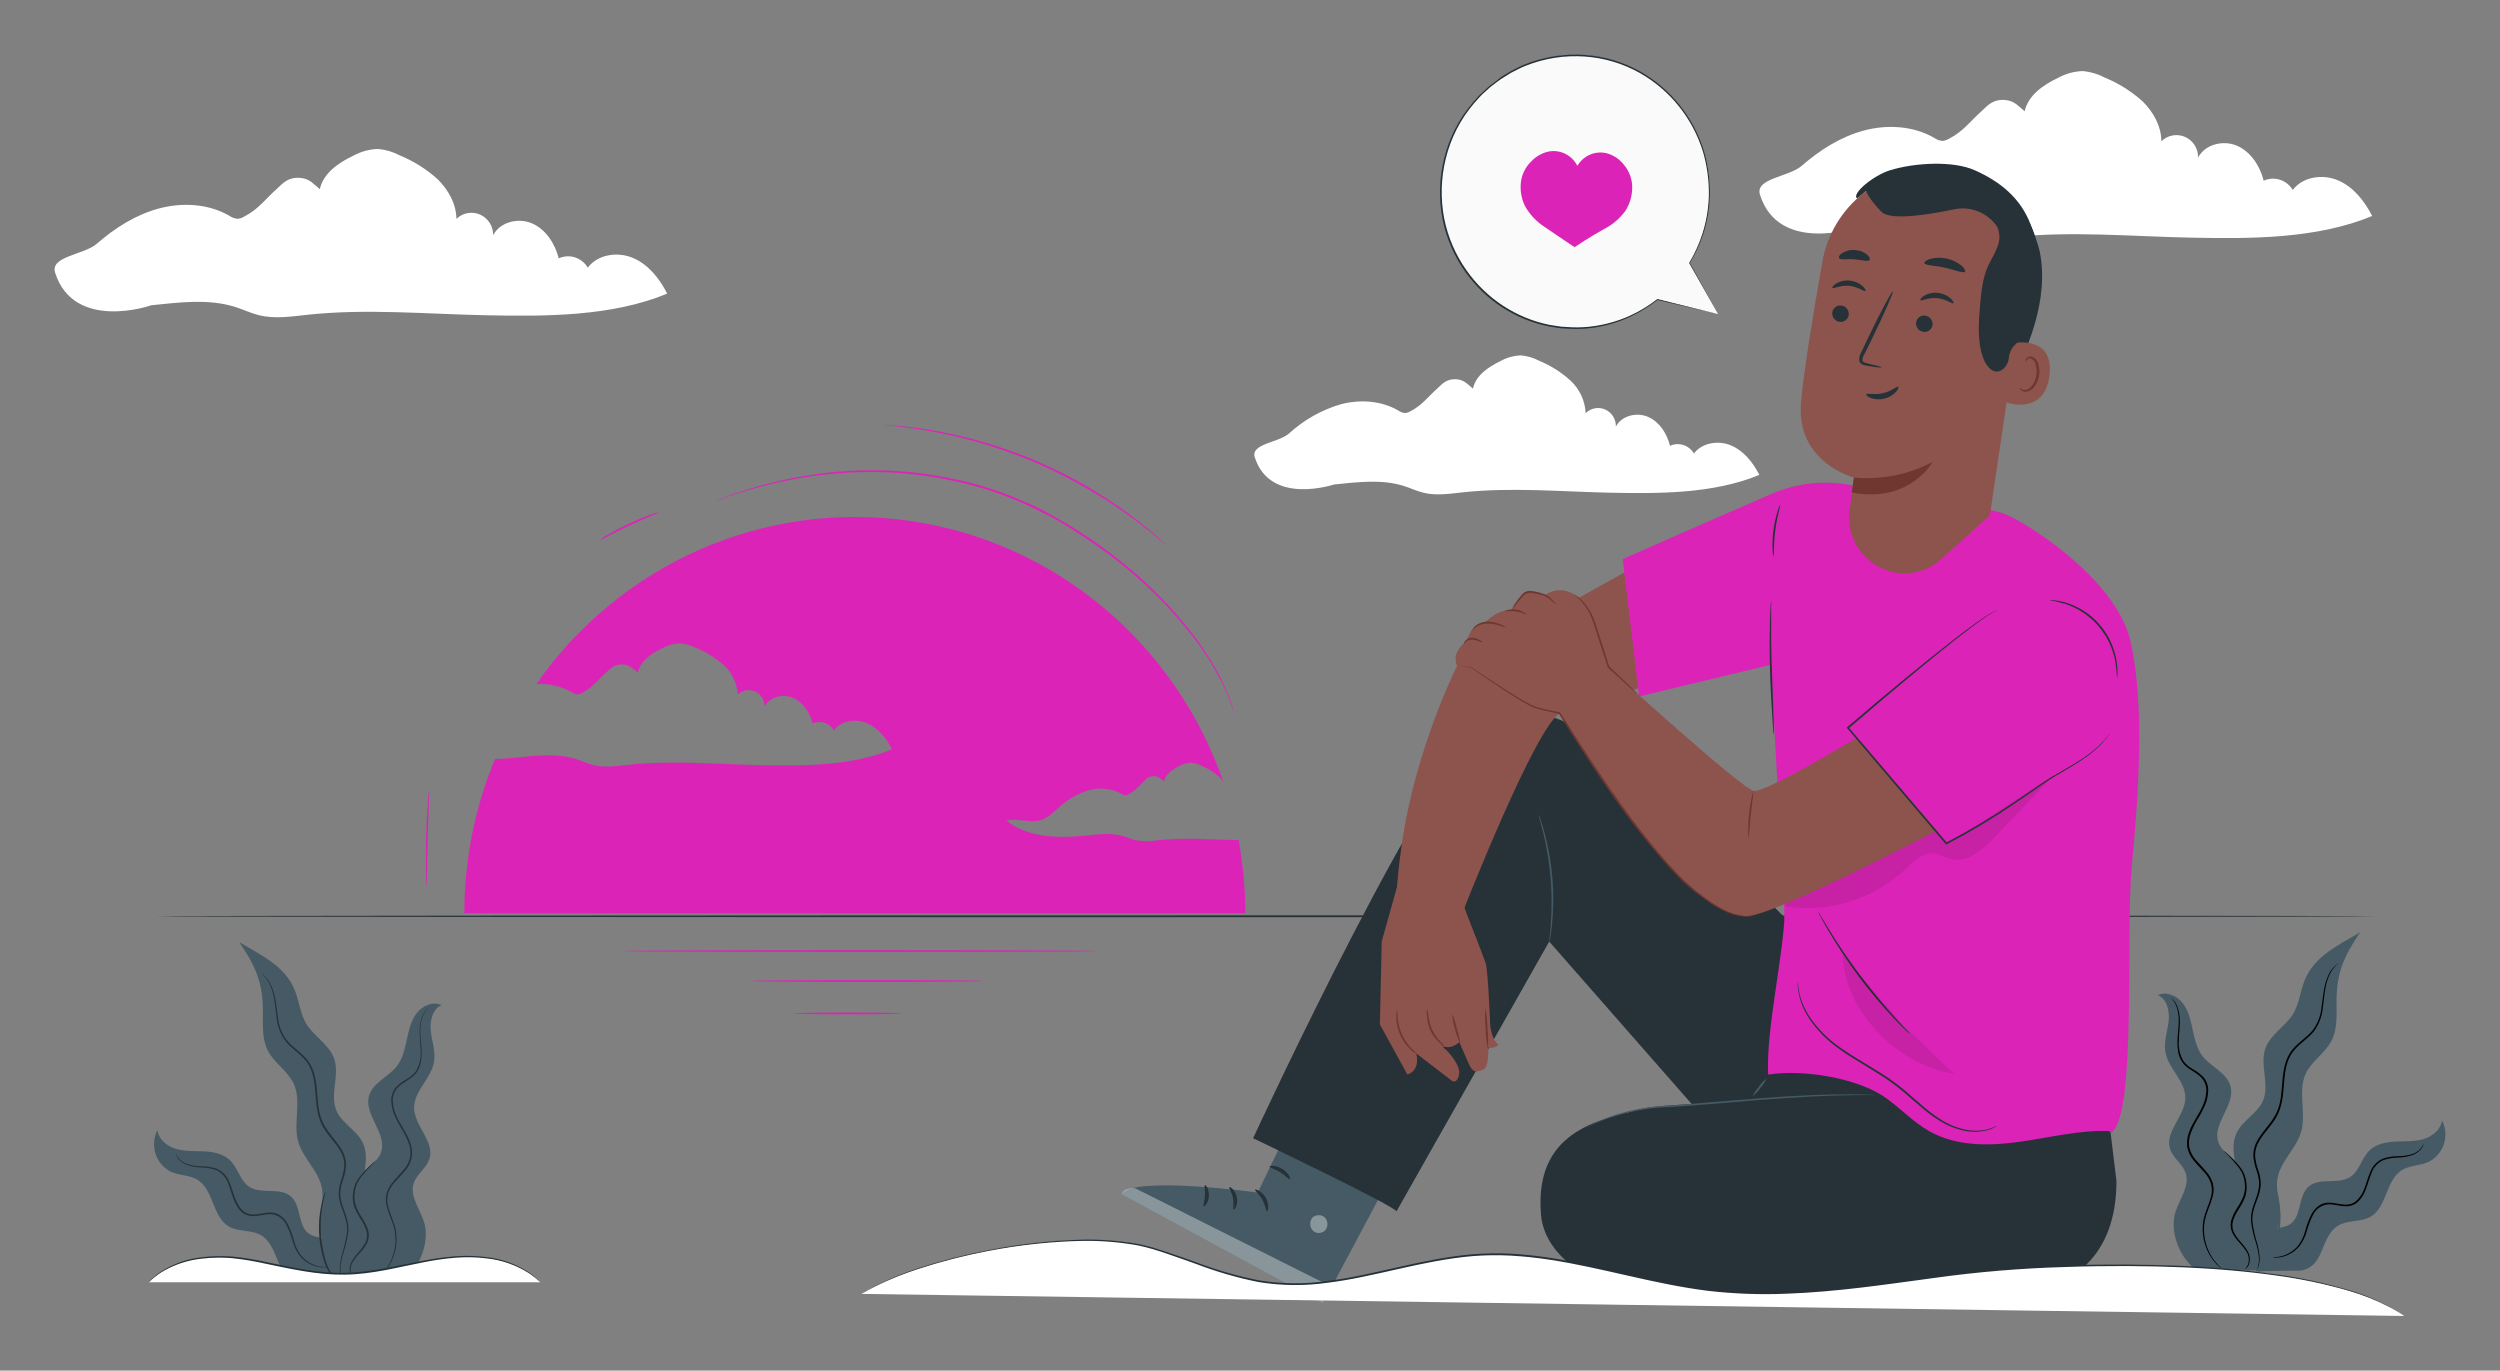 <?xml version="1.0" encoding="UTF-8" standalone="no"?>
<svg
   xmlns:dc="http://purl.org/dc/elements/1.1/"
   xmlns:cc="http://creativecommons.org/ns#"
   xmlns:rdf="http://www.w3.org/1999/02/22-rdf-syntax-ns#"
   xmlns:svg="http://www.w3.org/2000/svg"
   xmlns="http://www.w3.org/2000/svg"
   width="229"
   height="125.549"
   viewBox="0 0 229 125.549"
   fill="none"
   version="1.1"
   id="svg190">
  <rect x="0" y="0" width="229" height="125.549" fill="#808080" stroke="none"/>
  <defs
     id="defs194" />
  <path
     d="m 161.213,17.836 c -0.476,-1.504 2.636,-1.619 3.818,-2.644 1.673,-1.454 3.581,-2.671 5.716,-3.239 2.135,-0.569 4.492,-0.426 6.406,0.661 0.223,0.163 0.485,0.264 0.758,0.294 0.218,-0.017 0.428,-0.085 0.616,-0.198 1.331,-0.684 1.953,-1.626 3.079,-2.618 0.4,-0.354 0.934,-1.094 2.226,-0.912 0.7,0.099 1.091,0.562 1.628,1.011 0.325,-1.474 1.715,-2.423 3.06,-3.06 0.701,-0.385 1.481,-0.598 2.278,-0.621 0.699,0.066 1.379,0.269 2.002,0.598 1.269,0.523 2.441,1.261 3.467,2.181 0.976,0.962 1.709,2.267 1.715,3.655 0.282,-0.278 0.64,-0.465 1.026,-0.536 0.387,-0.071 0.786,-0.024 1.147,0.135 0.36,0.159 0.666,0.424 0.878,0.76 0.212,0.336 0.32,0.729 0.312,1.128 0.651,-1.229 2.331,-1.626 3.58,-1.074 1.25,0.552 2.087,1.844 2.429,3.193 0.47,-0.211 1,-0.241 1.49,-0.084 0.49,0.157 0.907,0.49 1.172,0.937 0.925,-1.229 2.754,-1.481 4.157,-0.879 1.403,0.602 2.419,1.887 3.115,3.262 -5.055,2.102 -11.135,2.095 -16.601,1.983 -5.465,-0.112 -10.94,-0.625 -16.373,-0.04 -1.468,0.155 -2.968,0.393 -4.404,0.036 -0.723,-0.178 -1.4,-0.499 -2.106,-0.73 -2.497,-0.813 -5.192,-0.44 -7.796,-0.178 0.01,-0.003 -7.08,2.416 -8.795,-3.021 z"
     fill="#EBEBEB"
     id="path2"
     style="fill:#ffffff;fill-opacity:1" />
  <path
     d="m 216.191,85.397 c -2.369,1.372 -4.459,2.38 -5.231,4.799 -0.289,0.899 -0.423,1.867 -0.908,2.673 -0.709,1.17 -2.093,1.878 -2.545,3.173 -0.537,1.52 0.416,3.305 -0.218,4.786 -0.502,1.17 -1.843,1.771 -2.399,2.915 -0.769,1.576 0.221,3.45 0.052,5.199 -0.124,1.265 -0.843,2.373 -1.302,3.549 -0.459,1.177 -0.83,2.942 0,3.88 h 3.929 c -0.186,-0.349 -0.28,-0.741 -0.273,-1.139 0.007,-0.397 0.114,-0.785 0.312,-1.128 0.381,-0.635 0.908,-1.196 1.132,-1.907 0.42,-1.339 -0.345,-2.796 -0.133,-4.187 0.244,-1.62 1.735,-2.773 2.181,-4.347 0.488,-1.712 -0.326,-3.665 0.404,-5.288 0.537,-1.179 1.78,-1.89 2.376,-3.04 0.55,-1.064 0.462,-2.337 0.459,-3.54 -0.007,-2.607 0.621,-4.134 2.164,-6.398 z"
     fill="#EBEBEB"
     id="path4"
     style="fill:#455a64;fill-opacity:1" />
  <path
     d="m 201.277,116.371 c -1.628,-1.038 -2.605,-3.609 -1.976,-5.45 0.397,-1.163 1.302,-2.313 0.901,-3.486 -0.28,-0.83 -1.152,-1.342 -1.422,-2.175 -0.524,-1.596 1.39,-3.031 1.396,-4.713 0,-1.54 -1.552,-2.644 -1.823,-4.168 -0.166,-0.928 0.176,-1.86 0.29,-2.796 0.114,-0.935 -0.13,-2.065 -0.976,-2.429 0.778,-0.373 1.744,0.053 2.278,0.744 0.534,0.69 0.723,1.579 0.905,2.432 0.182,0.853 0.381,1.742 0.915,2.429 0.781,0.992 2.226,1.511 2.552,2.743 0.459,1.742 -1.719,3.448 -1.107,5.143 0.371,1.038 1.628,1.494 2.09,2.499 0.729,1.609 -1.003,3.41 -0.687,5.152 0.127,0.698 0.57,1.286 0.856,1.93 0.287,0.645 0.394,1.636 -0.094,2.145"
     fill="#EBEBEB"
     id="path6"
     style="fill:#455a64;fill-opacity:1" />
  <path
     d="m 223.688,102.622 c -0.111,0.863 -0.905,1.494 -1.732,1.729 -0.827,0.235 -1.702,0.172 -2.558,0.218 -0.856,0.046 -1.765,0.228 -2.377,0.836 -0.699,0.698 -0.901,1.841 -1.718,2.393 -1.127,0.754 -2.861,0 -3.864,0.925 -0.951,0.873 -0.596,2.717 -1.673,3.421 -0.41,0.265 -0.928,0.284 -1.39,0.436 -1.276,0.42 -2.178,2.592 -1.696,3.861 l 4.056,-0.053 c 0.976,-0.132 1.51,-0.8 1.888,-1.706 0.377,-0.905 0.726,-1.926 1.562,-2.422 0.895,-0.532 2.087,-0.291 2.982,-0.823 1.478,-0.879 1.37,-3.305 2.819,-4.24 0.729,-0.463 1.666,-0.41 2.454,-0.754 0.333,-0.164 0.63,-0.393 0.873,-0.675 0.244,-0.283 0.43,-0.612 0.546,-0.968 0.116,-0.356 0.161,-0.732 0.131,-1.106 -0.029,-0.374 -0.132,-0.739 -0.303,-1.072 z"
     fill="#EBEBEB"
     id="path8"
     style="fill:#455a64;fill-opacity:1" />
  <path
     d="m 205.645,116.236 c 0.114,-0.112 0.206,-0.246 0.27,-0.394 0.072,-0.204 0.094,-0.424 0.066,-0.639 -0.028,-0.216 -0.107,-0.421 -0.229,-0.6 -0.164,-0.255 -0.352,-0.494 -0.56,-0.714 -0.249,-0.257 -0.468,-0.543 -0.651,-0.852 -0.096,-0.177 -0.163,-0.368 -0.198,-0.566 -0.028,-0.209 -0.021,-0.421 0.023,-0.628 0.117,-0.414 0.298,-0.807 0.537,-1.163 0.229,-0.344 0.425,-0.709 0.586,-1.091 0.125,-0.358 0.173,-0.741 0.14,-1.12 -0.025,-0.341 -0.105,-0.676 -0.235,-0.992 -0.135,-0.27 -0.303,-0.522 -0.501,-0.75 -0.277,-0.347 -0.572,-0.678 -0.885,-0.991 -0.219,-0.222 -0.352,-0.331 -0.346,-0.331 0.143,0.081 0.274,0.181 0.391,0.298 0.335,0.295 0.647,0.615 0.934,0.958 0.212,0.23 0.392,0.488 0.534,0.767 0.146,0.332 0.235,0.688 0.261,1.051 0.042,0.403 -0.005,0.811 -0.137,1.193 -0.164,0.393 -0.364,0.77 -0.599,1.124 -0.229,0.339 -0.404,0.712 -0.518,1.107 -0.088,0.366 -0.035,0.753 0.15,1.081 0.348,0.634 0.902,1.064 1.175,1.583 0.124,0.194 0.2,0.415 0.221,0.646 0.021,0.23 -0.013,0.462 -0.1,0.676 -0.052,0.115 -0.129,0.217 -0.225,0.297 -0.031,0.024 -0.067,0.04 -0.104,0.05 z"
     fill="#E0E0E0"
     id="path10"
     style="fill:#000000;fill-opacity:1" />
  <path
     d="m 198.884,91.428 c 0.077,0.055 0.147,0.119 0.208,0.192 0.181,0.205 0.317,0.446 0.401,0.707 0.128,0.414 0.189,0.846 0.182,1.279 0,0.509 -0.081,1.078 -0.094,1.702 -0.06,0.677 0.1,1.355 0.455,1.931 0.236,0.288 0.523,0.528 0.847,0.707 0.362,0.196 0.692,0.449 0.976,0.75 0.282,0.349 0.429,0.791 0.414,1.243 -0.019,0.456 -0.122,0.904 -0.303,1.322 -0.185,0.426 -0.402,0.838 -0.651,1.229 -0.246,0.399 -0.455,0.819 -0.625,1.256 -0.175,0.428 -0.229,0.898 -0.156,1.355 0.102,0.438 0.314,0.841 0.615,1.17 0.286,0.331 0.609,0.645 0.892,0.992 0.3,0.319 0.523,0.705 0.651,1.127 0.104,0.408 0.096,0.838 -0.023,1.242 -0.105,0.372 -0.231,0.737 -0.378,1.094 -0.135,0.328 -0.244,0.666 -0.325,1.012 -0.06,0.319 -0.088,0.643 -0.085,0.968 0.021,0.995 0.348,1.958 0.938,2.753 0.222,0.284 0.467,0.549 0.732,0.793 -0.079,-0.049 -0.154,-0.106 -0.225,-0.168 -0.205,-0.176 -0.393,-0.372 -0.559,-0.585 -0.622,-0.796 -0.975,-1.774 -1.006,-2.79 -0.007,-0.332 0.019,-0.664 0.078,-0.991 0.079,-0.355 0.188,-0.702 0.325,-1.038 0.142,-0.352 0.264,-0.711 0.365,-1.077 0.101,-0.383 0.101,-0.785 0,-1.167 -0.125,-0.397 -0.337,-0.76 -0.622,-1.061 -0.28,-0.33 -0.602,-0.628 -0.898,-0.991 -0.318,-0.353 -0.543,-0.781 -0.651,-1.246 -0.078,-0.489 -0.022,-0.99 0.163,-1.448 0.325,-0.925 0.947,-1.653 1.279,-2.492 0.175,-0.398 0.275,-0.827 0.293,-1.263 0.018,-0.412 -0.114,-0.817 -0.371,-1.136 -0.515,-0.612 -1.358,-0.83 -1.81,-1.478 -0.21,-0.302 -0.348,-0.649 -0.404,-1.014 -0.053,-0.328 -0.073,-0.66 -0.058,-0.992 0.022,-0.638 0.117,-1.2 0.117,-1.699 0.017,-0.425 -0.032,-0.85 -0.147,-1.259 -0.104,-0.349 -0.29,-0.667 -0.54,-0.929 z"
     fill="#E0E0E0"
     id="path12"
     style="fill:#000000;fill-opacity:1" />
  <path
     d="m 214.216,88.229 c -0.314,0.243 -0.573,0.552 -0.759,0.906 -0.209,0.416 -0.357,0.862 -0.439,1.322 -0.108,0.538 -0.144,1.166 -0.244,1.857 -0.074,0.771 -0.352,1.508 -0.804,2.132 -0.515,0.661 -1.303,1.104 -1.859,1.794 -0.286,0.359 -0.498,0.773 -0.622,1.217 -0.125,0.468 -0.205,0.947 -0.241,1.431 -0.097,0.991 -0.104,2.059 -0.543,3.06 -0.44,1.002 -1.257,1.692 -1.748,2.538 -0.254,0.405 -0.39,0.873 -0.394,1.352 0.037,0.462 0.135,0.917 0.293,1.352 0.154,0.43 0.231,0.884 0.228,1.342 -0.036,0.429 -0.135,0.85 -0.293,1.249 -0.137,0.387 -0.284,0.75 -0.375,1.114 -0.091,0.345 -0.121,0.705 -0.088,1.061 0.077,0.617 0.209,1.225 0.394,1.817 0.137,0.455 0.223,0.924 0.257,1.399 0.013,0.302 -0.027,0.604 -0.117,0.892 l -0.094,0.215 c -0.02,0.049 -0.033,0.072 -0.036,0.069 0.002,-0.026 0.009,-0.052 0.02,-0.076 l 0.078,-0.218 c 0.075,-0.286 0.103,-0.583 0.084,-0.879 -0.045,-0.467 -0.14,-0.928 -0.283,-1.375 -0.197,-0.597 -0.339,-1.211 -0.423,-1.834 -0.035,-0.37 -0.008,-0.744 0.081,-1.104 0.092,-0.374 0.235,-0.744 0.368,-1.127 0.15,-0.387 0.244,-0.795 0.277,-1.21 0.001,-0.44 -0.077,-0.877 -0.228,-1.289 -0.165,-0.448 -0.267,-0.918 -0.303,-1.395 0.001,-0.509 0.144,-1.009 0.41,-1.44 0.511,-0.88 1.302,-1.574 1.739,-2.526 0.436,-0.951 0.433,-2.009 0.53,-3.004 0.038,-0.495 0.123,-0.985 0.254,-1.464 0.129,-0.464 0.351,-0.896 0.651,-1.269 0.606,-0.714 1.374,-1.157 1.872,-1.785 0.442,-0.601 0.716,-1.313 0.794,-2.059 0.108,-0.681 0.15,-1.322 0.27,-1.857 0.09,-0.468 0.249,-0.919 0.472,-1.339 0.15,-0.26 0.343,-0.493 0.57,-0.687 0.075,-0.071 0.16,-0.132 0.251,-0.182 z"
     fill="#E0E0E0"
     id="path14"
     style="fill:#000000;fill-opacity:1" />
  <path
     d="m 221.999,104.718 c -0.003,0.067 -0.016,0.133 -0.04,0.195 -0.066,0.186 -0.178,0.352 -0.325,0.482 -0.226,0.207 -0.494,0.359 -0.785,0.446 -0.38,0.118 -0.774,0.181 -1.171,0.189 -0.47,0.004 -0.936,0.085 -1.381,0.241 -0.241,0.11 -0.458,0.268 -0.638,0.465 -0.181,0.196 -0.321,0.427 -0.413,0.679 -0.238,0.525 -0.355,1.133 -0.618,1.728 -0.13,0.308 -0.311,0.591 -0.534,0.836 -0.236,0.264 -0.553,0.439 -0.899,0.496 -0.703,0.099 -1.334,-0.198 -1.953,-0.159 -0.288,0.03 -0.565,0.133 -0.804,0.301 -0.238,0.167 -0.431,0.394 -0.56,0.658 -0.248,0.487 -0.445,1 -0.586,1.53 -0.132,0.479 -0.353,0.928 -0.651,1.322 -0.452,0.554 -1.087,0.923 -1.787,1.038 -0.187,0.032 -0.377,0.042 -0.566,0.03 -0.066,-0.002 -0.132,-0.012 -0.195,-0.03 0.252,0 0.503,-0.022 0.752,-0.066 0.67,-0.137 1.272,-0.508 1.702,-1.048 0.278,-0.385 0.483,-0.818 0.605,-1.279 0.138,-0.544 0.334,-1.07 0.586,-1.57 0.152,-0.27 0.353,-0.509 0.593,-0.704 0.257,-0.202 0.57,-0.318 0.895,-0.33 0.651,-0.037 1.302,0.254 1.924,0.158 0.309,-0.053 0.591,-0.209 0.804,-0.442 0.225,-0.236 0.408,-0.51 0.54,-0.81 0.254,-0.569 0.374,-1.183 0.625,-1.725 0.102,-0.269 0.256,-0.514 0.452,-0.721 0.196,-0.208 0.431,-0.374 0.691,-0.489 0.459,-0.157 0.941,-0.235 1.425,-0.231 0.388,-10e-4 0.775,-0.053 1.149,-0.156 0.282,-0.078 0.544,-0.217 0.769,-0.406 0.187,-0.168 0.323,-0.385 0.394,-0.628 z"
     fill="#E0E0E0"
     id="path16"
     style="fill:#000000;fill-opacity:1" />
  <path
     d="m 208.285,108.215 c 0.061,0.102 0.108,0.213 0.136,0.33 0.106,0.309 0.192,0.625 0.258,0.945 0.343,1.654 0.27,3.369 -0.212,4.988 -0.128,0.472 -0.334,0.919 -0.609,1.322 -0.187,0.277 -0.444,0.497 -0.745,0.637 -0.081,0.037 -0.167,0.065 -0.254,0.083 -0.062,0 -0.091,0 -0.094,0 -0.004,0 0.12,-0.043 0.325,-0.149 0.276,-0.16 0.509,-0.387 0.677,-0.661 0.254,-0.4 0.442,-0.84 0.557,-1.302 0.447,-1.6 0.531,-3.283 0.244,-4.921 -0.147,-0.78 -0.313,-1.246 -0.283,-1.272 z"
     fill="#E0E0E0"
     id="path18"
     style="fill:#455a64;fill-opacity:1" />
  <path
     d="m 114.935,41.883 c -0.391,-1.239 2.174,-1.322 3.144,-2.181 1.354,-1.236 2.963,-2.146 4.71,-2.664 1.755,-0.466 3.701,-0.354 5.277,0.555 0.185,0.133 0.4,0.216 0.625,0.241 0.18,-0.014 0.353,-0.071 0.508,-0.165 1.097,-0.565 1.604,-1.339 2.535,-2.155 0.326,-0.291 0.772,-0.902 1.836,-0.754 0.576,0.083 0.899,0.463 1.351,0.836 0.261,-1.216 1.413,-1.983 2.523,-2.522 0.584,-0.326 1.237,-0.504 1.904,-0.519 0.569,0.053 1.121,0.218 1.628,0.486 1.044,0.43 2.01,1.037 2.854,1.795 0.421,0.382 0.762,0.845 1.005,1.361 0.243,0.517 0.383,1.077 0.411,1.649 0.232,-0.231 0.526,-0.386 0.845,-0.446 0.32,-0.06 0.649,-0.021 0.946,0.111 0.298,0.132 0.55,0.351 0.723,0.629 0.174,0.278 0.262,0.603 0.253,0.932 0.531,-1.011 1.921,-1.339 2.959,-0.882 1.038,0.456 1.719,1.517 1.999,2.644 0.387,-0.174 0.824,-0.199 1.228,-0.069 0.404,0.13 0.747,0.405 0.966,0.773 0.761,-1.011 2.278,-1.223 3.424,-0.727 1.146,0.496 1.992,1.557 2.565,2.687 -4.163,1.732 -9.173,1.728 -13.671,1.633 -4.499,-0.096 -9.014,-0.515 -13.486,-0.036 -1.211,0.132 -2.448,0.331 -3.63,0.033 -0.595,-0.149 -1.155,-0.413 -1.738,-0.602 -2.054,-0.661 -4.274,-0.363 -6.422,-0.149 -0.004,-0.01 -5.843,1.983 -7.272,-2.495 z"
     fill="#EBEBEB"
     id="path20"
     style="fill:#ffffff;fill-opacity:1" />
  <path
     d="m 5.049,24.971 c -0.475,-1.504 2.637,-1.619 3.818,-2.644 1.67,-1.454 3.581,-2.671 5.716,-3.236 2.135,-0.565 4.492,-0.43 6.406,0.661 0.223,0.161 0.483,0.261 0.755,0.291 0.218,-0.015 0.429,-0.083 0.615,-0.198 1.335,-0.684 1.953,-1.626 3.079,-2.618 0.404,-0.354 0.934,-1.094 2.23,-0.912 0.7,0.099 1.09,0.562 1.627,1.011 0.326,-1.471 1.716,-2.419 3.06,-3.06 0.701,-0.385 1.482,-0.598 2.279,-0.621 0.696,0.064 1.372,0.265 1.992,0.592 1.268,0.521 2.44,1.259 3.463,2.181 0.977,0.959 1.712,2.267 1.719,3.635 0.283,-0.277 0.64,-0.462 1.027,-0.532 0.387,-0.07 0.785,-0.023 1.145,0.137 0.36,0.16 0.665,0.424 0.877,0.76 0.212,0.336 0.321,0.728 0.314,1.126 0.651,-1.23 2.331,-1.629 3.581,-1.074 1.25,0.555 2.087,1.844 2.428,3.193 0.47,-0.212 1,-0.243 1.49,-0.086 0.49,0.157 0.907,0.491 1.172,0.939 0.924,-1.23 2.751,-1.484 4.154,-0.882 1.403,0.602 2.422,1.887 3.118,3.262 -5.055,2.102 -11.139,2.095 -16.601,1.983 -5.462,-0.112 -10.94,-0.628 -16.373,-0.043 -1.468,0.159 -2.969,0.393 -4.404,0.04 -0.723,-0.178 -1.4,-0.502 -2.109,-0.734 -2.493,-0.81 -5.189,-0.44 -7.796,-0.178 0.02,0.023 -7.067,2.442 -8.782,-2.991 z"
     fill="#EBEBEB"
     id="path22"
     style="fill:#ffffff;fill-opacity:1" />
  <path
     d="m 21.92,86.309 c 2.366,1.372 4.46,2.38 5.231,4.799 0.286,0.899 0.42,1.867 0.908,2.674 0.706,1.173 2.09,1.877 2.546,3.172 0.534,1.521 -0.42,3.305 0.215,4.789 0.501,1.167 1.846,1.768 2.402,2.912 0.768,1.576 -0.225,3.45 -0.052,5.199 0.12,1.266 0.843,2.373 1.302,3.549 0.459,1.177 0.833,2.942 0,3.88 h -3.936 c 0.186,-0.349 0.281,-0.741 0.275,-1.138 -0.006,-0.397 -0.113,-0.786 -0.31,-1.129 -0.384,-0.634 -0.908,-1.196 -1.133,-1.907 -0.423,-1.338 0.345,-2.796 0.133,-4.184 -0.244,-1.619 -1.735,-2.776 -2.184,-4.349 -0.485,-1.712 0.326,-3.666 -0.404,-5.288 -0.534,-1.18 -1.78,-1.888 -2.373,-3.041 -0.55,-1.064 -0.462,-2.337 -0.459,-3.54 0.01,-2.607 -0.615,-4.134 -2.161,-6.398 z"
     fill="#455a64"
     id="path24" />
  <path
     d="m 36.835,117.283 c 1.627,-1.034 2.604,-3.605 1.976,-5.45 -0.4,-1.163 -1.302,-2.313 -0.902,-3.486 0.28,-0.83 1.149,-1.342 1.423,-2.175 0.524,-1.593 -1.39,-3.031 -1.4,-4.713 0,-1.54 1.553,-2.644 1.823,-4.168 0.166,-0.928 -0.176,-1.86 -0.286,-2.796 -0.111,-0.935 0.13,-2.065 0.977,-2.425 -0.778,-0.377 -1.748,0.049 -2.279,0.74 -0.531,0.691 -0.723,1.58 -0.905,2.432 -0.182,0.853 -0.384,1.745 -0.918,2.429 -0.781,0.992 -2.223,1.511 -2.549,2.744 -0.462,1.741 1.716,3.447 1.107,5.142 -0.374,1.038 -1.628,1.494 -2.093,2.499 -0.729,1.609 1.006,3.411 0.687,5.152 -0.127,0.698 -0.57,1.286 -0.856,1.934 -0.286,0.648 -0.391,1.632 0.094,2.141"
     fill="#455a64"
     id="path26" />
  <path
     d="m 14.42,103.518 c 0.111,0.866 0.905,1.494 1.732,1.729 0.827,0.234 1.702,0.175 2.559,0.218 0.856,0.043 1.764,0.228 2.379,0.836 0.7,0.697 0.902,1.841 1.719,2.393 1.123,0.753 2.861,0 3.861,0.928 0.951,0.87 0.596,2.714 1.673,3.418 0.41,0.267 0.928,0.284 1.393,0.436 1.276,0.42 2.178,2.591 1.693,3.86 l -4.056,-0.053 c -0.977,-0.132 -1.507,-0.799 -1.885,-1.705 -0.378,-0.906 -0.726,-1.927 -1.562,-2.423 -0.898,-0.532 -2.09,-0.29 -2.985,-0.822 -1.475,-0.876 -1.367,-3.305 -2.816,-4.241 -0.729,-0.463 -1.667,-0.41 -2.458,-0.753 -0.333,-0.164 -0.629,-0.394 -0.873,-0.676 -0.244,-0.282 -0.429,-0.611 -0.545,-0.967 -0.116,-0.356 -0.161,-0.733 -0.131,-1.107 0.03,-0.374 0.133,-0.738 0.303,-1.071 z"
     fill="#455a64"
     id="path28" />
  <path
     d="m 32.467,117.164 c -0.116,-0.11 -0.208,-0.243 -0.273,-0.39 -0.07,-0.205 -0.092,-0.424 -0.064,-0.639 0.028,-0.215 0.106,-0.421 0.226,-0.6 0.165,-0.255 0.352,-0.494 0.56,-0.714 0.25,-0.256 0.469,-0.542 0.651,-0.853 0.099,-0.174 0.166,-0.366 0.199,-0.565 0.03,-0.209 0.022,-0.421 -0.023,-0.628 -0.115,-0.414 -0.296,-0.806 -0.537,-1.16 -0.228,-0.346 -0.424,-0.712 -0.586,-1.094 -0.125,-0.359 -0.172,-0.741 -0.137,-1.12 0.022,-0.342 0.102,-0.677 0.234,-0.992 0.133,-0.271 0.3,-0.523 0.498,-0.75 0.276,-0.347 0.572,-0.678 0.885,-0.991 0.122,-0.109 0.237,-0.225 0.345,-0.347 -0.142,0.082 -0.273,0.182 -0.391,0.297 -0.333,0.296 -0.644,0.617 -0.931,0.959 -0.213,0.229 -0.394,0.487 -0.537,0.766 -0.144,0.333 -0.233,0.689 -0.261,1.051 -0.041,0.403 0.006,0.811 0.137,1.193 0.165,0.393 0.365,0.769 0.599,1.124 0.23,0.338 0.405,0.712 0.518,1.107 0.042,0.186 0.051,0.377 0.026,0.565 -0.029,0.181 -0.089,0.356 -0.176,0.516 -0.348,0.635 -0.902,1.064 -1.175,1.583 -0.124,0.194 -0.2,0.416 -0.221,0.646 -0.02,0.231 0.015,0.463 0.104,0.676 0.051,0.115 0.126,0.217 0.221,0.298 0.03,0.029 0.067,0.05 0.107,0.062 z"
     fill="#263238"
     id="path30" />
  <path
     d="m 39.228,92.341 c -0.077,0.054 -0.147,0.119 -0.208,0.191 -0.181,0.205 -0.319,0.446 -0.404,0.707 -0.129,0.415 -0.189,0.848 -0.179,1.283 0,0.505 0.078,1.074 0.091,1.699 0.061,0.676 -0.098,1.354 -0.452,1.93 -0.237,0.288 -0.525,0.529 -0.85,0.71 -0.362,0.196 -0.691,0.448 -0.977,0.747 -0.281,0.35 -0.427,0.792 -0.41,1.243 0.016,0.456 0.118,0.905 0.299,1.322 0.185,0.426 0.403,0.837 0.651,1.229 0.245,0.4 0.454,0.822 0.625,1.26 0.172,0.427 0.225,0.895 0.153,1.351 -0.102,0.438 -0.314,0.841 -0.615,1.17 -0.286,0.331 -0.606,0.645 -0.892,0.992 -0.298,0.321 -0.521,0.706 -0.651,1.127 -0.1,0.409 -0.092,0.838 0.023,1.242 0.106,0.372 0.232,0.737 0.378,1.094 0.138,0.327 0.246,0.666 0.326,1.012 0.062,0.32 0.092,0.645 0.088,0.971 -0.024,0.994 -0.351,1.955 -0.938,2.75 -0.227,0.287 -0.479,0.552 -0.752,0.793 0.08,-0.048 0.155,-0.105 0.225,-0.168 0.207,-0.175 0.396,-0.371 0.563,-0.585 0.621,-0.797 0.973,-1.774 1.006,-2.79 0.006,-0.332 -0.02,-0.664 -0.078,-0.991 -0.082,-0.354 -0.191,-0.701 -0.326,-1.038 -0.143,-0.351 -0.265,-0.711 -0.364,-1.077 -0.11,-0.379 -0.115,-0.782 -0.016,-1.164 0.123,-0.397 0.336,-0.761 0.622,-1.061 0.277,-0.33 0.599,-0.631 0.895,-0.991 0.32,-0.351 0.544,-0.78 0.651,-1.246 0.08,-0.487 0.024,-0.987 -0.16,-1.444 -0.326,-0.929 -0.951,-1.653 -1.282,-2.496 -0.174,-0.398 -0.273,-0.826 -0.293,-1.262 -0.016,-0.412 0.116,-0.816 0.371,-1.137 0.514,-0.611 1.361,-0.83 1.81,-1.477 0.211,-0.302 0.351,-0.649 0.407,-1.015 0.053,-0.328 0.071,-0.66 0.055,-0.991 -0.023,-0.635 -0.117,-1.2 -0.117,-1.699 -0.017,-0.425 0.034,-0.851 0.15,-1.259 0.113,-0.355 0.311,-0.675 0.576,-0.932 z"
     fill="#263238"
     id="path32" />
  <path
     d="m 23.89,89.141 c 0.315,0.242 0.573,0.551 0.758,0.905 0.211,0.416 0.359,0.861 0.44,1.322 0.107,0.539 0.143,1.166 0.244,1.857 0.075,0.769 0.353,1.503 0.804,2.125 0.514,0.661 1.286,1.108 1.859,1.795 0.287,0.358 0.499,0.772 0.622,1.216 0.126,0.468 0.208,0.947 0.244,1.431 0.098,0.992 0.101,2.059 0.54,3.061 0.439,1.001 1.26,1.692 1.751,2.538 0.252,0.405 0.387,0.873 0.391,1.352 -0.035,0.462 -0.134,0.917 -0.293,1.351 -0.153,0.431 -0.229,0.885 -0.225,1.342 0.036,0.429 0.135,0.85 0.293,1.25 0.142,0.364 0.266,0.736 0.371,1.113 0.091,0.346 0.122,0.705 0.091,1.061 -0.08,0.617 -0.211,1.225 -0.394,1.818 -0.139,0.454 -0.226,0.923 -0.257,1.398 -0.013,0.302 0.025,0.604 0.114,0.892 l 0.094,0.215 0.036,0.073 c -0.002,-0.028 -0.008,-0.054 -0.019,-0.079 l -0.078,-0.219 c -0.072,-0.285 -0.1,-0.581 -0.081,-0.875 0.045,-0.469 0.14,-0.931 0.283,-1.379 0.196,-0.597 0.337,-1.211 0.423,-1.834 0.034,-0.37 0.006,-0.743 -0.085,-1.104 -0.103,-0.382 -0.226,-0.758 -0.368,-1.127 -0.15,-0.387 -0.243,-0.795 -0.277,-1.209 8e-4,-0.44 0.078,-0.877 0.228,-1.289 0.166,-0.448 0.269,-0.918 0.306,-1.395 -0.001,-0.51 -0.143,-1.009 -0.41,-1.441 -0.511,-0.876 -1.302,-1.573 -1.738,-2.525 -0.436,-0.952 -0.433,-2.009 -0.534,-3.004 -0.037,-0.495 -0.121,-0.986 -0.251,-1.464 -0.131,-0.463 -0.352,-0.895 -0.651,-1.269 -0.605,-0.714 -1.374,-1.157 -1.872,-1.785 -0.443,-0.601 -0.716,-1.313 -0.791,-2.059 -0.107,-0.681 -0.153,-1.322 -0.27,-1.858 -0.092,-0.462 -0.253,-0.908 -0.475,-1.322 -0.146,-0.263 -0.337,-0.498 -0.563,-0.694 -0.078,-0.073 -0.166,-0.136 -0.26,-0.185 z"
     fill="#263238"
     id="path34" />
  <path
     d="m 16.11,105.63 c 0.004,0.066 0.017,0.132 0.039,0.195 0.067,0.186 0.178,0.352 0.326,0.482 0.227,0.206 0.494,0.359 0.784,0.45 0.382,0.114 0.777,0.177 1.175,0.185 0.469,0.004 0.934,0.085 1.377,0.241 0.241,0.111 0.459,0.269 0.64,0.465 0.181,0.197 0.322,0.427 0.415,0.679 0.238,0.525 0.352,1.133 0.615,1.728 0.128,0.304 0.304,0.584 0.521,0.83 0.238,0.26 0.554,0.433 0.898,0.492 0.706,0.1 1.338,-0.198 1.953,-0.158 0.289,0.029 0.565,0.132 0.804,0.3 0.239,0.168 0.431,0.394 0.56,0.658 0.25,0.487 0.446,1 0.586,1.53 0.131,0.48 0.352,0.929 0.651,1.322 0.452,0.554 1.085,0.922 1.784,1.038 0.187,0.032 0.377,0.042 0.566,0.03 0.066,-0.001 0.132,-0.011 0.195,-0.03 -0.251,0 -0.501,-0.022 -0.749,-0.066 -0.672,-0.136 -1.275,-0.507 -1.706,-1.048 -0.278,-0.384 -0.483,-0.818 -0.605,-1.279 -0.136,-0.543 -0.332,-1.069 -0.586,-1.566 -0.149,-0.273 -0.349,-0.513 -0.589,-0.708 -0.259,-0.201 -0.573,-0.317 -0.898,-0.33 -0.651,-0.036 -1.302,0.254 -1.924,0.159 -0.308,-0.055 -0.591,-0.211 -0.804,-0.443 -0.21,-0.233 -0.379,-0.5 -0.501,-0.79 -0.257,-0.569 -0.378,-1.183 -0.628,-1.725 -0.102,-0.269 -0.255,-0.514 -0.45,-0.721 -0.196,-0.208 -0.43,-0.374 -0.689,-0.489 -0.46,-0.155 -0.941,-0.234 -1.426,-0.231 -0.389,0 -0.777,-0.053 -1.152,-0.156 -0.281,-0.079 -0.543,-0.217 -0.768,-0.406 -0.193,-0.17 -0.336,-0.391 -0.413,-0.638 z"
     fill="#263238"
     id="path36" />
  <path
     d="m 29.824,109.127 c -0.058,0.104 -0.103,0.215 -0.137,0.33 -0.104,0.311 -0.189,0.627 -0.254,0.949 -0.223,1.062 -0.273,2.153 -0.15,3.232 0.069,0.594 0.19,1.18 0.361,1.752 0.126,0.473 0.332,0.92 0.609,1.322 0.188,0.277 0.445,0.498 0.746,0.641 0.082,0.035 0.167,0.062 0.254,0.079 0.059,0 0.091,0 0.091,0 0,0 -0.12,-0.043 -0.326,-0.149 -0.275,-0.161 -0.506,-0.388 -0.674,-0.661 -0.254,-0.402 -0.442,-0.842 -0.557,-1.305 -0.161,-0.566 -0.275,-1.144 -0.342,-1.729 -0.119,-1.062 -0.086,-2.136 0.098,-3.189 0.143,-0.78 0.309,-1.262 0.28,-1.272 z"
     fill="#263238"
     id="path38" />
  <path
     d="m 157.375,28.772 -2.604,-4.67 c 1.613,-2.659 2.188,-5.834 1.612,-8.902 -0.576,-3.068 -2.261,-5.806 -4.724,-7.676 -2.463,-1.87 -5.526,-2.737 -8.587,-2.431 -3.061,0.306 -5.898,1.764 -7.955,4.086 -2.056,2.322 -3.182,5.342 -3.157,8.464 0.025,3.123 1.2,6.123 3.293,8.411 2.093,2.288 4.953,3.699 8.019,3.954 3.065,0.256 6.114,-0.662 8.546,-2.573 v 0 z"
     fill="#fafafa"
     id="path40" />
  <path
     d="m 157.375,28.772 -5.576,-1.296 c -0.009,-0.002 -0.017,-0.008 -0.022,-0.016 -0.005,-0.008 -0.006,-0.018 -0.004,-0.027 l 0.052,0.05 c -0.781,0.616 -1.631,1.136 -2.533,1.55 -1.072,0.493 -2.209,0.827 -3.375,0.992 -0.647,0.091 -1.301,0.124 -1.953,0.099 -0.326,-0.02 -0.677,-0.026 -1.022,-0.056 l -1.039,-0.162 c -3.097,-0.616 -5.847,-2.408 -7.688,-5.01 -1.024,-1.44 -1.734,-3.085 -2.08,-4.825 -0.354,-1.841 -0.304,-3.74 0.146,-5.559 0.464,-1.901 1.368,-3.661 2.637,-5.136 l 0.501,-0.562 c 0.166,-0.188 0.365,-0.331 0.544,-0.519 0.179,-0.188 0.355,-0.331 0.556,-0.492 l 0.59,-0.45 c 0.193,-0.162 0.398,-0.31 0.612,-0.443 l 0.651,-0.387 0.651,-0.331 c 0.21,-0.113 0.428,-0.212 0.651,-0.297 1.752,-0.703 3.638,-0.998 5.517,-0.863 1.777,0.124 3.504,0.643 5.062,1.52 2.797,1.581 4.888,4.194 5.839,7.298 0.382,1.318 0.563,2.688 0.537,4.062 -0.033,1.193 -0.236,2.375 -0.602,3.51 -0.306,0.942 -0.72,1.843 -1.233,2.687 v -0.033 c 1.65,2.998 2.46,4.472 2.581,4.686 l -2.64,-4.654 c -0.003,-0.005 -0.005,-0.012 -0.005,-0.018 0,-0.006 0.002,-0.013 0.005,-0.018 0.505,-0.841 0.912,-1.74 1.211,-2.677 0.358,-1.128 0.555,-2.302 0.586,-3.487 0.02,-1.362 -0.163,-2.719 -0.544,-4.026 -0.953,-3.067 -3.027,-5.645 -5.797,-7.205 -1.542,-0.864 -3.252,-1.375 -5.01,-1.497 -1.857,-0.133 -3.721,0.16 -5.452,0.856 -0.223,0.084 -0.44,0.182 -0.651,0.294 l -0.651,0.331 -0.619,0.383 c -0.209,0.121 -0.41,0.256 -0.602,0.403 l -0.586,0.446 c -0.198,0.142 -0.364,0.331 -0.55,0.486 -0.185,0.155 -0.371,0.331 -0.534,0.512 l -0.498,0.555 c -1.253,1.459 -2.146,3.2 -2.604,5.08 -0.443,1.79 -0.494,3.657 -0.149,5.47 0.341,1.723 1.042,3.353 2.054,4.779 1.821,2.584 4.544,4.367 7.613,4.987 l 1.029,0.159 c 0.342,0.03 0.68,0.04 1.012,0.059 0.645,0.028 1.291,-0.003 1.93,-0.092 1.157,-0.155 2.286,-0.477 3.353,-0.955 0.897,-0.407 1.744,-0.92 2.523,-1.527 0.003,-0.004 0.007,-0.006 0.011,-0.008 0.004,-0.002 0.009,-0.003 0.013,-0.003 0.005,0 0.01,0.001 0.014,0.003 0.004,0.002 0.008,0.005 0.011,0.008 0.003,0.003 0.005,0.006 0.006,0.01 0.002,0.004 0.003,0.008 0.003,0.012 0,0.004 -0.001,0.008 -0.003,0.012 -0.001,0.004 -0.003,0.007 -0.006,0.01 l -0.02,-0.056 z"
     fill="#263238"
     id="path42" />
  <path
     d="m 149.504,16.927 c -0.052,-0.657 -0.302,-1.281 -0.716,-1.788 -0.385,-0.514 -0.921,-0.891 -1.53,-1.077 -0.52,-0.148 -1.073,-0.117 -1.574,0.087 -0.501,0.204 -0.921,0.571 -1.196,1.043 -0.238,-0.47 -0.616,-0.851 -1.08,-1.088 -0.465,-0.238 -0.991,-0.319 -1.505,-0.234 -0.621,0.123 -1.19,0.438 -1.627,0.902 -0.473,0.453 -0.797,1.042 -0.928,1.689 -0.145,0.828 -0.022,1.681 0.348,2.433 0.437,0.764 1.048,1.411 1.781,1.887 1.195,0.82 2.754,1.861 2.754,1.861 0,0 1.419,-0.962 2.685,-1.653 0.779,-0.393 1.455,-0.969 1.973,-1.679 0.451,-0.707 0.666,-1.542 0.615,-2.383 z"
     fill="#db24b7"
     id="path44" />
  <path
     d="m 47.118,69.414 c 1.904,-0.192 3.877,-0.463 5.703,0.132 0.518,0.169 1.012,0.406 1.54,0.535 1.051,0.261 2.148,0.086 3.223,-0.03 3.974,-0.426 7.981,-0.053 11.976,0.033 3.994,0.086 8.447,0.089 12.145,-1.448 -0.511,-1.008 -1.256,-1.947 -2.279,-2.386 -1.022,-0.44 -2.363,-0.255 -3.04,0.644 -0.195,-0.328 -0.5,-0.573 -0.86,-0.688 -0.36,-0.115 -0.748,-0.093 -1.093,0.063 -0.251,-0.992 -0.856,-1.93 -1.777,-2.337 -0.921,-0.406 -2.155,-0.112 -2.624,0.787 0.006,-0.292 -0.073,-0.579 -0.228,-0.825 -0.155,-0.246 -0.378,-0.44 -0.642,-0.556 -0.264,-0.117 -0.555,-0.151 -0.838,-0.099 -0.283,0.052 -0.544,0.189 -0.75,0.392 -0.025,-0.508 -0.15,-1.005 -0.365,-1.464 -0.216,-0.459 -0.518,-0.87 -0.891,-1.21 -0.75,-0.674 -1.608,-1.214 -2.536,-1.596 -0.454,-0.238 -0.949,-0.384 -1.458,-0.43 -0.582,0.017 -1.151,0.172 -1.663,0.453 -0.977,0.469 -2.008,1.163 -2.24,2.241 -0.4,-0.331 -0.687,-0.661 -1.198,-0.74 -0.947,-0.136 -1.338,0.406 -1.627,0.661 -0.827,0.724 -1.279,1.411 -2.253,1.914 -0.138,0.083 -0.293,0.133 -0.452,0.145 -0.199,-0.023 -0.39,-0.097 -0.553,-0.215 -0.984,-0.544 -2.098,-0.795 -3.216,-0.724 3.796,-5.434 8.99,-9.704 15.015,-12.343 6.025,-2.639 12.649,-3.545 19.146,-2.619 6.498,0.926 12.62,3.648 17.697,7.869 5.077,4.221 8.913,9.778 11.089,16.063 -0.115,-0.172 -0.247,-0.331 -0.394,-0.476 -0.482,-0.431 -1.032,-0.775 -1.627,-1.018 -0.29,-0.152 -0.606,-0.246 -0.931,-0.274 -0.371,0.01 -0.735,0.109 -1.061,0.287 -0.632,0.301 -1.283,0.744 -1.433,1.431 -0.203,-0.231 -0.469,-0.395 -0.765,-0.473 -0.195,-0.028 -0.394,-0.003 -0.577,0.072 -0.182,0.075 -0.343,0.197 -0.464,0.354 -0.527,0.463 -0.817,0.902 -1.439,1.223 -0.087,0.053 -0.185,0.085 -0.286,0.092 -0.128,-0.014 -0.25,-0.06 -0.355,-0.136 -0.918,-0.497 -1.99,-0.616 -2.992,-0.331 -0.992,0.294 -1.905,0.812 -2.672,1.514 -0.55,0.479 -1.084,1.034 -1.784,1.236 -0.999,0.287 -2.087,-0.222 -3.092,0.03 1.953,1.573 4.71,1.629 7.207,1.378 1.217,-0.122 2.477,-0.294 3.642,0.086 0.326,0.106 0.651,0.258 0.977,0.331 0.682,0.119 1.379,0.119 2.061,0 2.448,-0.264 4.915,-0.053 7.379,0 0.404,2.207 0.606,4.448 0.606,6.693 H 42.535 c -0.007,-4.854 0.949,-9.661 2.809,-14.132 0.583,-0.007 1.188,-0.053 1.774,-0.112 z"
     fill="#db24b7"
     id="path46" />
  <path
     d="m 65.545,45.875 c 0.049,-0.011 0.096,-0.026 0.143,-0.043 l 0.407,-0.136 c 0.361,-0.119 0.885,-0.331 1.575,-0.525 1.938,-0.624 3.918,-1.102 5.924,-1.431 0.635,-0.099 1.302,-0.208 1.999,-0.274 0.697,-0.066 1.426,-0.132 2.181,-0.185 1.607,-0.082 3.217,-0.062 4.821,0.059 1.771,0.149 3.53,0.423 5.263,0.82 1.863,0.417 3.685,1.007 5.443,1.762 0.915,0.367 1.771,0.826 2.63,1.253 0.859,0.426 1.67,0.912 2.448,1.425 1.514,0.945 2.973,1.979 4.368,3.097 2.366,1.897 4.509,4.064 6.386,6.458 l 0.593,0.75 c 0.179,0.251 0.341,0.506 0.504,0.747 0.326,0.489 0.651,0.939 0.886,1.398 0.234,0.459 0.498,0.863 0.699,1.256 l 0.508,1.101 0.215,0.469 0.147,0.426 0.237,0.661 0.147,0.41 c 0.035,0.092 0.058,0.139 0.058,0.139 0,0 0,-0.05 -0.042,-0.142 -0.042,-0.092 -0.075,-0.241 -0.13,-0.416 -0.056,-0.175 -0.134,-0.413 -0.222,-0.678 l -0.143,-0.433 c -0.065,-0.149 -0.133,-0.307 -0.208,-0.473 -0.147,-0.331 -0.326,-0.707 -0.495,-1.111 -0.169,-0.403 -0.443,-0.813 -0.69,-1.269 -0.247,-0.456 -0.557,-0.915 -0.876,-1.408 -0.166,-0.244 -0.325,-0.502 -0.504,-0.753 -0.179,-0.251 -0.378,-0.502 -0.576,-0.76 -1.871,-2.413 -4.014,-4.596 -6.384,-6.504 -1.398,-1.128 -2.861,-2.17 -4.381,-3.12 -0.778,-0.512 -1.628,-0.955 -2.454,-1.431 -0.827,-0.476 -1.725,-0.889 -2.64,-1.259 -1.767,-0.758 -3.599,-1.35 -5.472,-1.768 -1.742,-0.396 -3.51,-0.668 -5.29,-0.813 -1.612,-0.117 -3.23,-0.133 -4.844,-0.046 -0.755,0.059 -1.488,0.102 -2.184,0.198 -0.697,0.096 -1.367,0.185 -2.005,0.287 -2.01,0.341 -3.99,0.838 -5.924,1.487 -0.687,0.215 -1.208,0.426 -1.566,0.555 l -0.404,0.152 c -0.104,0.046 -0.15,0.069 -0.15,0.069 z"
     fill="#db24b7"
     id="path48" />
  <path
     d="m 54.937,49.468 c 0.279,-0.103 0.548,-0.232 0.804,-0.383 0.488,-0.251 1.165,-0.592 1.924,-0.949 0.758,-0.357 1.452,-0.661 1.953,-0.869 0.279,-0.102 0.549,-0.227 0.807,-0.373 -0.293,0.054 -0.579,0.141 -0.853,0.258 -0.518,0.188 -1.224,0.473 -1.986,0.83 -0.762,0.357 -1.432,0.717 -1.911,0.992 -0.264,0.137 -0.511,0.303 -0.739,0.496 z"
     fill="#db24b7"
     id="path50" />
  <path
     d="m 39.075,81.239 c 0.026,-0.114 0.036,-0.231 0.029,-0.347 0,-0.262 0.006,-0.576 0.019,-0.942 0,-0.84 0.036,-1.917 0.059,-3.11 0.023,-1.193 0.072,-2.271 0.098,-3.11 0,-0.37 0.019,-0.684 0.029,-0.945 0.016,-0.115 0.016,-0.232 0,-0.347 -0.03,0.108 -0.048,0.219 -0.055,0.331 -0.023,0.221 -0.052,0.542 -0.081,0.942 -0.059,0.793 -0.114,1.894 -0.146,3.11 -0.033,1.216 -0.026,2.313 0,3.117 0,0.4 0.023,0.721 0.036,0.945 -0.009,0.119 -0.005,0.239 0.013,0.357 z"
     fill="#db24b7"
     id="path52" />
  <path
     d="m 80.662,38.915 c 0.025,0.004 0.05,0.004 0.075,0 l 0.215,0.026 0.837,0.083 0.602,0.059 0.716,0.093 c 0.511,0.073 1.1,0.136 1.738,0.261 l 1.006,0.175 c 0.352,0.063 0.71,0.152 1.084,0.231 0.752,0.149 1.543,0.367 2.376,0.582 1.797,0.51 3.564,1.123 5.293,1.838 1.724,0.741 3.405,1.583 5.032,2.522 0.739,0.446 1.449,0.856 2.087,1.289 0.326,0.215 0.635,0.41 0.924,0.618 l 0.837,0.595 c 0.54,0.373 0.996,0.75 1.409,1.064 l 0.573,0.446 0.465,0.393 0.651,0.539 0.173,0.139 c 0.039,0.03 0.058,0.043 0.062,0.04 l -0.053,-0.053 -0.159,-0.152 -0.631,-0.562 c -0.137,-0.126 -0.29,-0.258 -0.459,-0.406 -0.17,-0.149 -0.362,-0.294 -0.564,-0.459 -0.407,-0.331 -0.863,-0.707 -1.396,-1.087 l -0.833,-0.608 c -0.29,-0.208 -0.606,-0.406 -0.924,-0.625 -0.635,-0.44 -1.344,-0.856 -2.087,-1.322 -3.252,-1.901 -6.735,-3.361 -10.361,-4.343 -0.837,-0.215 -1.628,-0.426 -2.386,-0.572 -0.374,-0.076 -0.736,-0.159 -1.087,-0.218 l -1.012,-0.169 c -0.651,-0.116 -1.234,-0.169 -1.748,-0.235 -0.257,-0.026 -0.495,-0.059 -0.716,-0.079 l -0.605,-0.043 -0.84,-0.053 h -0.218 c -0.025,-0.006 -0.05,-0.008 -0.075,-0.007 z"
     fill="#db24b7"
     id="path54" />
  <path
     d="m 56.926,87.118 c 0,0.046 9.765,0.086 21.826,0.086 12.06,0 21.829,-0.04 21.829,-0.086 0,-0.046 -9.765,-0.086 -21.829,-0.086 -12.063,0 -21.826,0.036 -21.826,0.086 z"
     fill="#db24b7"
     id="path56" />
  <path
     d="m 68.852,89.858 c 0,0.05 4.733,0.086 10.576,0.086 5.843,0 10.576,-0.036 10.576,-0.086 0,-0.05 -4.733,-0.086 -10.576,-0.086 -5.843,0 -10.576,0.04 -10.576,0.086 z"
     fill="#db24b7"
     id="path58" />
  <path
     d="m 72.677,92.83 c 0,0.046 2.217,0.086 4.951,0.086 2.734,0 4.951,-0.04 4.951,-0.086 0,-0.047 -2.217,-0.086 -4.951,-0.086 -2.734,0 -4.951,0.039 -4.951,0.086 z"
     fill="#db24b7"
     id="path60" />
  <path
     d="m 14.3,83.932 c 0,0.05 45.497,0.086 101.608,0.086 56.112,0 101.615,-0.036 101.615,-0.086 0,-0.05 -45.487,-0.086 -101.615,-0.086 -56.128,0 -101.608,0.04 -101.608,0.086 z"
     fill="#263238"
     id="path62" />
  <path
     d="m 129.173,104.374 -7.995,15.018 -18.453,-10.004 c 1.051,-1.729 12.487,-0.149 12.487,-0.149 l 4.732,-9.836 z"
     fill="#455a64"
     id="path64" />
  <g
     opacity="0.6"
     id="g68"
     transform="translate(5,-9.899)">
    <path
       opacity="0.6"
       d="m 116.344,121.418 c 0.149,0.151 0.238,0.353 0.25,0.567 0.011,0.213 -0.056,0.424 -0.188,0.59 -0.143,0.156 -0.339,0.251 -0.549,0.264 -0.209,0.014 -0.416,-0.055 -0.577,-0.191 -0.158,-0.16 -0.252,-0.375 -0.264,-0.601 -0.011,-0.227 0.061,-0.449 0.202,-0.625 0.309,-0.288 0.95,-0.298 1.181,0.056"
       fill="#ffffff"
       id="path66" />
  </g>
  <g
     opacity="0.6"
     id="g72"
     transform="translate(5,-9.899)">
    <path
       opacity="0.6"
       d="m 116.178,129.291 0.749,-1.547 -17.972,-9.012 c 0,0 -1.012,-0.083 -1.23,0.555 z"
       fill="#ffffff"
       id="path70" />
  </g>
  <path
     d="m 114.961,108.981 c -0.046,0.093 0.384,0.38 0.674,0.912 0.289,0.533 0.325,1.048 0.423,1.058 0.097,0.01 0.247,-0.595 -0.114,-1.233 -0.361,-0.638 -0.957,-0.816 -0.983,-0.737 z"
     fill="#263238"
     id="path74" />
  <path
     d="m 112.598,108.747 c -0.065,0.076 0.244,0.442 0.345,0.991 0.101,0.549 -0.023,1.011 0.068,1.054 0.091,0.043 0.42,-0.439 0.28,-1.123 -0.14,-0.684 -0.635,-1.012 -0.693,-0.922 z"
     fill="#263238"
     id="path76" />
  <path
     d="m 110.264,110.502 c 0.071,0.062 0.436,-0.331 0.468,-0.952 0.033,-0.622 -0.283,-1.055 -0.361,-0.992 -0.078,0.063 0.039,0.463 0,0.992 -0.039,0.528 -0.192,0.895 -0.107,0.952 z"
     fill="#263238"
     id="path78" />
  <path
     d="m 116.286,106.863 c 0,0.102 0.472,0.201 0.976,0.512 0.505,0.311 0.804,0.687 0.892,0.635 0.088,-0.053 -0.124,-0.585 -0.706,-0.942 -0.583,-0.357 -1.169,-0.301 -1.162,-0.205 z"
     fill="#263238"
     id="path80" />
  <path
     d="m 117.894,104.876 c -0.02,0.037 0.306,0.288 0.927,0.496 0.364,0.122 0.741,0.197 1.123,0.222 0.228,0.016 0.456,0.016 0.684,0 0.134,-0.002 0.267,-0.026 0.394,-0.07 0.093,-0.033 0.173,-0.097 0.226,-0.181 0.054,-0.085 0.079,-0.185 0.07,-0.285 -0.011,-0.088 -0.042,-0.172 -0.092,-0.246 -0.049,-0.073 -0.114,-0.134 -0.191,-0.177 -0.118,-0.063 -0.244,-0.11 -0.374,-0.139 -0.222,-0.057 -0.449,-0.094 -0.678,-0.109 -0.387,-0.028 -0.776,0.008 -1.152,0.106 -0.651,0.169 -0.976,0.433 -0.944,0.466 0.033,0.033 0.384,-0.119 0.996,-0.218 0.355,-0.054 0.715,-0.061 1.071,-0.023 0.209,0.024 0.416,0.065 0.619,0.122 0.221,0.053 0.39,0.142 0.394,0.258 0,0.043 0,0.056 -0.079,0.092 -0.093,0.03 -0.191,0.047 -0.289,0.05 -0.211,0.02 -0.423,0.026 -0.635,0.02 -0.362,-0.013 -0.723,-0.058 -1.077,-0.136 -0.609,-0.135 -0.971,-0.297 -0.993,-0.248 z"
     fill="#263238"
     id="path82" />
  <path
     d="m 117.943,105.071 c 0.022,0.033 0.374,-0.198 0.719,-0.773 0.199,-0.339 0.339,-0.71 0.413,-1.097 0.046,-0.23 0.068,-0.463 0.065,-0.698 0.016,-0.151 -0.007,-0.303 -0.067,-0.442 -0.06,-0.139 -0.155,-0.26 -0.274,-0.351 -0.083,-0.042 -0.176,-0.06 -0.268,-0.051 -0.093,0.01 -0.18,0.046 -0.253,0.104 -0.107,0.083 -0.201,0.182 -0.277,0.294 -0.14,0.192 -0.25,0.405 -0.325,0.632 -0.135,0.378 -0.175,0.785 -0.118,1.183 0.108,0.681 0.427,0.991 0.45,0.965 0.022,-0.027 -0.166,-0.377 -0.199,-0.992 -0.017,-0.355 0.042,-0.711 0.173,-1.041 0.075,-0.191 0.177,-0.37 0.302,-0.532 0.134,-0.182 0.29,-0.304 0.352,-0.244 0.06,0.063 0.105,0.139 0.133,0.223 0.028,0.083 0.038,0.171 0.03,0.259 0.005,0.212 -0.008,0.425 -0.039,0.635 -0.06,0.357 -0.17,0.704 -0.326,1.031 -0.244,0.565 -0.534,0.856 -0.491,0.895 z"
     fill="#263238"
     id="path84" />
  <path
     d="m 137.027,65.352 c 0.931,-0.357 5.029,-0.727 8.965,2.383 11.773,9.307 30.363,29.993 30.363,29.993 v 4.339 l -20.92,-0.396 -13.528,-15.425 -13.997,24.731 c 0.286,-0.294 -13.125,-6.715 -13.125,-6.715 0,0 17.041,-36.921 22.242,-38.91 z"
     fill="#263238"
     id="path86" />
  <path
     d="m 150.555,101.548 c 0.866,-0.201 2.396,-0.31 5.209,-0.462 6.62,-0.354 17.079,-1.134 17.079,-1.134 l 20.048,0.205 0.977,8.024 c 0,7.034 -4.261,9.423 -7.399,9.968 -7.789,1.355 -24.843,0.896 -30.966,0.922 -8.909,0.04 -13.997,-3.754 -14.342,-7.76 -0.664,-7.595 5.094,-8.755 9.394,-9.763 z"
     fill="#263238"
     id="path88" />
  <path
     d="m 145.191,103.35 c 0.087,-0.03 0.172,-0.068 0.251,-0.116 0.162,-0.076 0.394,-0.208 0.706,-0.331 0.879,-0.396 1.792,-0.709 2.728,-0.935 1.386,-0.342 2.805,-0.532 4.231,-0.565 1.628,-0.109 3.379,-0.255 5.235,-0.41 3.71,-0.33 7.073,-0.559 9.511,-0.631 1.218,-0.04 2.204,-0.05 2.887,-0.056 h 0.785 c 0.091,0.007 0.182,0.007 0.273,0 -0.09,-0.016 -0.182,-0.024 -0.273,-0.024 l -0.785,-0.026 c -0.683,-0.017 -1.67,-0.023 -2.89,0 -2.441,0.036 -5.811,0.261 -9.521,0.578 l -5.228,0.423 c -1.434,0.042 -2.858,0.245 -4.248,0.605 -0.938,0.239 -1.851,0.571 -2.724,0.992 -0.326,0.145 -0.541,0.284 -0.697,0.373 -0.083,0.035 -0.164,0.075 -0.241,0.123 z"
     fill="#455a64"
     id="path90" />
  <path
     d="m 140.943,74.662 c 0.023,0.155 0.059,0.307 0.108,0.456 0.081,0.287 0.192,0.707 0.325,1.229 0.655,2.715 0.883,5.518 0.674,8.306 -0.039,0.535 -0.082,0.968 -0.114,1.266 -0.027,0.154 -0.038,0.31 -0.033,0.466 0.047,-0.149 0.079,-0.301 0.098,-0.456 0.055,-0.297 0.114,-0.727 0.169,-1.262 0.276,-2.801 0.046,-5.63 -0.677,-8.348 -0.14,-0.519 -0.267,-0.935 -0.368,-1.22 -0.046,-0.151 -0.107,-0.297 -0.182,-0.436 z"
     fill="#455a64"
     id="path92" />
  <path
     d="m 160.529,100.425 c 0.279,-0.214 0.521,-0.473 0.716,-0.767 0.239,-0.256 0.436,-0.55 0.583,-0.869 -0.28,0.211 -0.522,0.469 -0.716,0.763 -0.24,0.257 -0.437,0.552 -0.583,0.873 z"
     fill="#455a64"
     id="path94" />
  <path
     d="m 169.272,44.824 c 0,0 -3.112,-1.53 -8.274,1.011 -5.553,2.736 -27.561,15.229 -27.561,15.229 0,0 -3.783,7.529 -5.033,16.267 -0.598,4.214 -0.494,5.619 -0.494,5.619 l 6.227,0.218 c 0,0 6.565,-16.703 8.762,-17.831 l 20.625,-6.61 z"
     fill="#8d534d"
     id="path96" />
  <path
     d="m 134.14,83.123 c 0,0.106 1.735,4.425 1.953,5.116 0.218,0.691 0.41,5.665 0.41,5.665 0,0 0.101,1.279 0.749,1.794 -0.118,0.122 -0.265,0.209 -0.428,0.252 -0.162,0.043 -0.332,0.041 -0.493,-0.007 0,0 0.068,1.831 -0.424,2.003 -0.491,0.172 -0.901,0.519 -1.344,-0.45 -0.443,-0.968 -0.885,-2.039 -0.885,-2.039 0,0 -0.58,0.555 -1.192,0.45 -0.612,-0.106 -0.101,0.171 0,0.277 0.101,0.106 1.361,1.382 1.159,2.281 -0.202,0.899 -0.683,0.515 -0.683,0.515 l -3.233,-2.485 c 0,0 0.443,1.52 -0.814,1.933 l -2.519,-4.594 0.169,-7.601 1.393,-4.957 z"
     fill="#8d534d"
     id="path98" />
  <path
     d="m 136.051,92.324 c -0.047,0.629 -0.036,1.261 0.032,1.887 0.01,0.63 0.079,1.257 0.205,1.874 0.043,-0.629 0.031,-1.26 -0.035,-1.887 -0.013,-0.63 -0.08,-1.257 -0.202,-1.874 z"
     fill="#6f3730"
     id="path100" />
  <path
     d="m 133.027,92.879 c 0.021,0.473 0.108,0.94 0.257,1.388 0.097,0.463 0.26,0.908 0.485,1.322 -0.065,-0.466 -0.174,-0.926 -0.326,-1.371 -0.093,-0.46 -0.232,-0.908 -0.416,-1.339 z"
     fill="#6f3730"
     id="path102" />
  <path
     d="m 130.709,92.423 c -0.029,0.196 -0.029,0.396 0,0.592 0.018,0.486 0.128,0.964 0.326,1.408 0.218,0.429 0.514,0.814 0.872,1.133 0.133,0.147 0.287,0.271 0.459,0.367 -0.106,-0.166 -0.232,-0.318 -0.374,-0.453 -0.321,-0.333 -0.592,-0.711 -0.804,-1.123 -0.182,-0.427 -0.298,-0.88 -0.345,-1.342 -0.019,-0.199 -0.064,-0.395 -0.134,-0.582 z"
     fill="#6f3730"
     id="path104" />
  <path
     d="m 127.988,92.489 c -0.076,0.218 -0.106,0.45 -0.088,0.681 0.008,0.561 0.129,1.115 0.357,1.627 0.227,0.511 0.555,0.97 0.964,1.348 0.159,0.166 0.35,0.298 0.56,0.386 0.017,-0.023 -0.192,-0.175 -0.478,-0.472 -0.367,-0.388 -0.668,-0.835 -0.892,-1.322 -0.216,-0.493 -0.348,-1.019 -0.391,-1.557 -0.029,-0.43 -0.006,-0.687 -0.032,-0.691 z"
     fill="#6f3730"
     id="path106" />
  <path
     d="m 163.524,84.775 -1.345,-24.457 6.224,-16.026 c 0,0 10.622,1.388 15.016,2.71 1.595,0.476 10.341,5.794 11.718,11.673 1.377,5.88 0.72,14.525 0.137,20.64 -0.589,6.197 0.469,22.755 -1.868,24.434"
     fill="#db24b7"
     id="path108" />
  <path
     d="m 148.641,51.213 1.498,12.585 13.447,-3.236 5.914,-16.132 c -2.364,-0.45 -4.806,-0.196 -7.031,0.73 -3.623,1.55 -13.828,6.051 -13.828,6.051 z"
     fill="#db24b7"
     id="path110" />
  <g
     opacity="0.3"
     id="g114"
     transform="translate(5,-9.899)">
    <path
       opacity="0.3"
       d="m 158.983,90.497 c 0.36,-0.634 0.845,-1.186 1.425,-1.619 6.573,-5.537 14.648,-8.916 23.154,-9.69 l 0.566,0.661 -6.425,6.752 c -1.058,1.11 -2.396,2.313 -3.89,2.013 -0.618,-0.126 -1.182,-0.512 -1.813,-0.539 -0.977,-0.036 -1.768,0.787 -2.493,1.471 -1.458,1.355 -3.194,2.362 -5.083,2.949 -1.89,0.587 -3.884,0.738 -5.838,0.442 0.016,-0.836 0.035,-1.695 0.397,-2.439 z"
       fill="#000000"
       id="path112" />
  </g>
  <path
     d="m 163.498,83.182 c -0.082,4.28 -1.735,10.976 -1.537,15.253 3.158,-0.506 8.206,0.284 10.814,2.155 1.357,0.975 2.523,2.227 3.978,3.044 2.451,1.375 5.426,1.348 8.202,0.961 2.777,-0.386 5.534,-1.107 8.33,-0.991 l -9.134,-11.118 z"
     fill="#db24b7"
     id="path116" />
  <path
     d="m 164.683,89.905 c -0.02,0.324 0,0.649 0.058,0.968 0.064,0.376 0.163,0.744 0.296,1.101 0.186,0.469 0.418,0.917 0.694,1.338 0.734,1.084 1.66,2.021 2.731,2.763 1.185,0.866 2.604,1.63 4.004,2.542 0.681,0.44 1.333,0.924 1.953,1.451 0.605,0.512 1.171,1.027 1.738,1.493 0.531,0.449 1.097,0.854 1.693,1.21 0.522,0.308 1.083,0.545 1.666,0.704 0.849,0.254 1.75,0.264 2.604,0.03 0.309,-0.088 0.6,-0.227 0.863,-0.413 -0.286,0.136 -0.581,0.252 -0.882,0.347 -0.838,0.204 -1.715,0.176 -2.539,-0.08 -0.57,-0.166 -1.117,-0.404 -1.628,-0.71 -0.584,-0.36 -1.14,-0.766 -1.663,-1.213 -0.557,-0.463 -1.123,-0.992 -1.732,-1.497 -0.627,-0.534 -1.288,-1.024 -1.979,-1.468 -1.416,-0.915 -2.829,-1.672 -4.007,-2.525 -1.062,-0.725 -1.984,-1.641 -2.721,-2.703 -0.278,-0.41 -0.515,-0.848 -0.707,-1.306 -0.14,-0.348 -0.249,-0.709 -0.325,-1.077 -0.111,-0.608 -0.095,-0.955 -0.117,-0.955 z"
     fill="#263238"
     id="path118" />
  <path
     d="m 166.522,83.476 c 0.065,0.173 0.146,0.34 0.241,0.499 0.166,0.331 0.42,0.773 0.742,1.322 0.846,1.437 1.77,2.826 2.767,4.161 0.999,1.334 2.072,2.611 3.212,3.823 0.437,0.463 0.801,0.83 1.058,1.078 0.126,0.136 0.265,0.26 0.414,0.37 -0.113,-0.147 -0.235,-0.286 -0.365,-0.416 -0.244,-0.261 -0.592,-0.642 -1.019,-1.114 -0.853,-0.949 -1.998,-2.287 -3.167,-3.844 -1.169,-1.557 -2.139,-3.034 -2.809,-4.118 -0.326,-0.545 -0.606,-0.992 -0.788,-1.296 -0.082,-0.163 -0.178,-0.319 -0.286,-0.466 z"
     fill="#263238"
     id="path120" />
  <path
     d="m 162.241,55.03 c -0.032,0.158 -0.05,0.318 -0.052,0.479 -0.023,0.311 -0.042,0.763 -0.062,1.322 -0.032,1.111 -0.039,2.644 0,4.346 0.039,1.702 0.137,3.232 0.205,4.343 0.033,0.529 0.062,0.972 0.085,1.322 0.001,0.161 0.014,0.321 0.039,0.479 0.026,-0.159 0.035,-0.321 0.026,-0.482 0,-0.311 0,-0.76 -0.029,-1.322 -0.042,-1.14 -0.098,-2.66 -0.156,-4.34 -0.059,-1.679 -0.065,-3.229 -0.062,-4.343 0,-0.529 0,-0.972 0,-1.322 0.015,-0.16 0.017,-0.322 0.006,-0.483 z"
     fill="#263238"
     id="path122" />
  <path
     d="m 163.084,46.209 c -0.121,0.206 -0.211,0.428 -0.267,0.661 -0.17,0.554 -0.294,1.121 -0.371,1.696 -0.076,0.574 -0.102,1.153 -0.078,1.732 -0.005,0.241 0.023,0.481 0.085,0.714 0.052,0 0,-1.094 0.163,-2.423 0.162,-1.329 0.517,-2.363 0.468,-2.38 z"
     fill="#263238"
     id="path124" />
  <g
     opacity="0.3"
     id="g128"
     transform="translate(5,-9.899)">
    <path
       opacity="0.3"
       d="m 169.367,103.849 c 1.627,1.444 3.004,2.955 4.667,4.399 -2.731,-0.367 -5.244,-1.89 -7.089,-3.86 -1.846,-1.97 -3.057,-4.369 -3.151,-7.02 z"
       fill="#000000"
       id="path126" />
  </g>
  <path
     d="m 184.151,72.547 c 0,0 -21.158,11.366 -24.136,11.369 -6.458,0 -17.116,-18.567 -17.116,-18.567 l 4.232,-4.379 c 0,0 12.588,11.485 13.558,11.485 1.914,0 16.311,-9.135 16.311,-9.135 z"
     fill="#8d534d"
     id="path130" />
  <path
     d="m 147.349,61.088 c 0,0 -1.025,-4.488 -1.722,-5.199 -0.263,-0.264 -0.631,-0.661 -0.993,-1.051 -0.342,-0.374 -0.792,-0.627 -1.285,-0.725 -0.493,-0.097 -1.004,-0.033 -1.459,0.183 l -0.569,0.268 c 0,0 -1.198,-0.661 -1.647,-0.255 -0.44,0.472 -0.839,0.981 -1.195,1.52 -0.565,0.037 -1.113,0.211 -1.598,0.506 -0.287,0.183 -0.554,0.396 -0.798,0.635 0,0 -1.097,0.278 -1.445,1.038 l -0.352,0.76 c 0,0 -0.996,0.707 -0.947,1.619 0.049,0.912 0.348,0.608 0.348,0.608 l 0.951,0.05 c 0,0 5.485,3.698 6.634,4.002 0.618,0.175 1.253,0.277 1.894,0.304 z"
     fill="#8d534d"
     id="path132" />
  <path
     d="m 133.437,61.065 c 0.115,-0.028 0.233,-0.039 0.351,-0.033 0.345,0.021 0.686,0.076 1.019,0.165 v 0 c 0.697,0.492 1.719,1.203 3.018,2.052 0.651,0.42 1.367,0.882 2.177,1.322 0.209,0.117 0.427,0.217 0.651,0.297 0.228,0.073 0.463,0.129 0.7,0.188 0.475,0.119 0.977,0.225 1.478,0.331 l -0.052,-0.033 c 1.302,2.062 2.786,4.415 4.453,6.835 1.475,2.132 2.952,4.108 4.407,5.817 0.72,0.859 1.439,1.653 2.126,2.366 0.652,0.659 1.359,1.26 2.113,1.795 0.605,0.462 1.249,0.872 1.923,1.223 0.514,0.259 1.063,0.442 1.628,0.542 0.359,0.066 0.727,0.06 1.084,-0.017 0.093,-0.02 0.183,-0.05 0.27,-0.089 0.059,-0.023 0.088,-0.036 0.085,-0.04 -0.46,0.154 -0.952,0.181 -1.426,0.079 -0.557,-0.111 -1.097,-0.301 -1.602,-0.565 -0.665,-0.355 -1.299,-0.767 -1.894,-1.233 -0.743,-0.538 -1.44,-1.138 -2.083,-1.795 -0.681,-0.724 -1.394,-1.51 -2.11,-2.37 -1.442,-1.709 -2.913,-3.685 -4.384,-5.814 -1.664,-2.416 -3.155,-4.766 -4.466,-6.822 l -0.017,-0.026 h -0.035 c -0.505,-0.089 -0.996,-0.192 -1.468,-0.307 -0.235,-0.059 -0.469,-0.116 -0.691,-0.185 -0.215,-0.076 -0.424,-0.17 -0.625,-0.281 -0.8,-0.43 -1.523,-0.886 -2.174,-1.299 -1.302,-0.833 -2.34,-1.53 -3.047,-2.006 -0.339,-0.084 -0.686,-0.13 -1.035,-0.136 -0.09,-3e-4 -0.179,0.01 -0.267,0.03 -0.036,-0.005 -0.072,-0.003 -0.107,0.007 z"
     fill="#6f3730"
     id="path134" />
  <path
     d="m 138.479,55.83 c 0.183,-0.177 0.348,-0.373 0.492,-0.585 0.136,-0.192 0.325,-0.39 0.524,-0.625 0.097,-0.123 0.226,-0.217 0.372,-0.271 0.147,-0.054 0.305,-0.065 0.458,-0.034 0.326,0.041 0.648,0.114 0.96,0.218 0.255,0.072 0.491,0.2 0.693,0.373 0.133,0.132 0.274,0.255 0.423,0.367 0.111,0.073 0.179,0.102 0.186,0.092 0.006,-0.01 -0.215,-0.185 -0.527,-0.549 -0.205,-0.2 -0.452,-0.348 -0.723,-0.433 -0.321,-0.118 -0.654,-0.198 -0.993,-0.238 -0.179,-0.037 -0.366,-0.024 -0.538,0.04 -0.173,0.064 -0.324,0.174 -0.438,0.32 -0.192,0.251 -0.384,0.466 -0.508,0.661 -0.151,0.205 -0.279,0.427 -0.381,0.661 z"
     fill="#6f3730"
     id="path136" />
  <path
     d="m 137.812,55.982 c 0,0.053 0.478,-0.066 1.048,0.023 0.569,0.089 0.976,0.331 1.006,0.284 -0.28,-0.242 -0.62,-0.399 -0.984,-0.454 -0.363,-0.054 -0.734,-0.004 -1.07,0.146 z"
     fill="#6f3730"
     id="path138" />
  <path
     d="m 134.876,57.717 c 0.022,0.017 0.123,-0.149 0.367,-0.314 0.325,-0.205 0.703,-0.306 1.084,-0.291 0.388,0.024 0.771,0.1 1.14,0.225 0.153,0.065 0.316,0.105 0.481,0.119 -0.133,-0.103 -0.283,-0.182 -0.442,-0.235 -0.371,-0.165 -0.768,-0.26 -1.172,-0.281 -0.417,-0.019 -0.827,0.11 -1.159,0.367 -0.251,0.205 -0.316,0.403 -0.299,0.41 z"
     fill="#6f3730"
     id="path140" />
  <path
     d="m 134.101,58.996 c 0.026,0 0.062,-0.102 0.182,-0.212 0.165,-0.138 0.373,-0.208 0.586,-0.198 0.225,0.022 0.445,0.081 0.651,0.175 0.163,0.066 0.267,0.106 0.28,0.083 0.013,-0.023 -0.075,-0.096 -0.228,-0.192 -0.206,-0.134 -0.44,-0.215 -0.683,-0.238 -0.127,-0.008 -0.254,0.014 -0.372,0.064 -0.117,0.05 -0.222,0.126 -0.305,0.224 -0.14,0.155 -0.127,0.294 -0.111,0.294 z"
     fill="#6f3730"
     id="path142" />
  <path
     d="m 160.158,76.843 c 0.049,0 0.088,-0.992 0.215,-2.201 0.127,-1.21 0.28,-2.191 0.231,-2.201 -0.384,1.433 -0.535,2.92 -0.446,4.402 z"
     fill="#6f3730"
     id="path144" />
  <path
     d="m 144.156,54.439 c 0,0 0.133,0.083 0.325,0.271 0.289,0.267 0.547,0.565 0.772,0.889 0.615,0.8 0.911,2.191 1.406,3.635 0.212,0.661 0.413,1.286 0.602,1.861 v 0.02 0.017 c 0.778,0.714 1.446,1.322 1.924,1.745 l 0.579,0.509 c 0.065,0.063 0.137,0.118 0.215,0.162 -0.053,-0.073 -0.113,-0.14 -0.179,-0.202 l -0.53,-0.525 c -0.459,-0.446 -1.11,-1.067 -1.882,-1.791 l 0.023,0.033 c -0.182,-0.578 -0.384,-1.206 -0.592,-1.864 -0.235,-0.734 -0.463,-1.431 -0.668,-2.072 -0.178,-0.575 -0.448,-1.115 -0.8,-1.6 -0.596,-0.826 -1.182,-1.124 -1.195,-1.087 z"
     fill="#6f3730"
     id="path146" />
  <path
     d="m 193.298,67.589 -14.84,9.694 -9.186,-10.596 c 0,0 14.04,-14.42 16.865,-13.765 2.825,0.654 10.208,1.874 7.161,14.668 z"
     fill="#db24b7"
     id="path148" />
  <path
     d="m 183.006,55.889 c -0.029,0.004 -0.057,0.011 -0.085,0.02 -0.082,0.019 -0.16,0.049 -0.234,0.089 -0.291,0.141 -0.572,0.302 -0.84,0.482 -0.71,0.463 -1.709,1.19 -2.93,2.142 -2.461,1.904 -5.839,4.67 -9.697,7.975 l -0.065,0.053 0.055,0.063 4.737,5.572 4.28,5.027 0.039,0.046 0.059,-0.026 c 2.148,-1.123 4.23,-2.371 6.237,-3.738 0.914,-0.612 1.767,-1.206 2.555,-1.755 0.788,-0.549 1.565,-0.992 2.259,-1.398 0.693,-0.406 1.302,-0.796 1.826,-1.173 0.439,-0.319 0.851,-0.675 1.23,-1.064 0.153,-0.159 0.287,-0.304 0.394,-0.44 0.094,-0.104 0.181,-0.215 0.261,-0.331 l 0.153,-0.215 c 0.032,-0.05 0.048,-0.076 0.045,-0.079 -0.022,0.021 -0.041,0.044 -0.058,0.069 l -0.163,0.208 c -0.065,0.092 -0.16,0.202 -0.27,0.331 -0.111,0.129 -0.244,0.271 -0.401,0.426 -0.385,0.379 -0.8,0.726 -1.24,1.038 -0.514,0.367 -1.133,0.744 -1.829,1.15 -0.697,0.406 -1.478,0.839 -2.279,1.381 -0.801,0.542 -1.647,1.137 -2.562,1.742 -2.008,1.353 -4.089,2.591 -6.233,3.708 l 0.098,0.02 -4.278,-5.03 -4.742,-5.566 v 0.116 c 3.85,-3.305 7.213,-6.108 9.648,-8.031 1.217,-0.962 2.203,-1.702 2.903,-2.178 0.266,-0.183 0.541,-0.352 0.824,-0.506 0.189,-0.102 0.306,-0.116 0.303,-0.129 z"
     fill="#263238"
     id="path150" />
  <path
     d="m 187.716,54.967 c 0.497,0.089 0.99,0.208 1.474,0.354 1.162,0.38 2.201,1.073 3.006,2.004 0.806,0.931 1.349,2.066 1.571,3.284 0.08,0.508 0.131,1.02 0.153,1.534 0.031,-0.136 0.046,-0.276 0.042,-0.416 0.01,-0.381 -0.016,-0.761 -0.078,-1.137 -0.193,-1.254 -0.734,-2.426 -1.559,-3.38 -0.824,-0.954 -1.899,-1.65 -3.099,-2.007 -0.359,-0.111 -0.727,-0.186 -1.1,-0.225 -0.136,-0.019 -0.274,-0.023 -0.41,-0.01 z"
     fill="#263238"
     id="path152" />
  <path
     d="m 183.731,36 c 1.003,-2.036 1.999,-4.092 2.64,-6.279 0.642,-2.188 0.918,-4.518 0.456,-6.745 -0.072,-0.331 -0.752,-2.644 -1.094,-2.644 -0.24,0 0.079,2.082 -0.074,2.277 -1.452,1.838 -2.123,4.211 -2.279,6.561 -0.132,2.285 -0.014,4.579 0.351,6.838"
     fill="#263238"
     id="path154" />
  <path
     d="m 169.448,46.596 c 0.218,-1.593 0.384,-2.852 0.371,-2.852 -0.013,0 -5.293,-1.371 -4.85,-6.835 0.215,-2.644 1.094,-8.031 1.953,-12.889 0.437,-2.526 1.794,-4.793 3.802,-6.351 2.008,-1.557 4.519,-2.29 7.034,-2.054 l 0.518,0.05 c 5.563,0.873 7.939,6.157 6.927,11.776 l -2.93,19.771 -4.45,3.996 c -3.548,3.186 -9.078,0.149 -8.394,-4.627 z"
     fill="#8d534d"
     id="path156" />
  <path
     d="m 169.819,43.744 c 2.484,0.233 4.982,-0.261 7.197,-1.424 0,0 -2.08,3.804 -7.395,2.796 z"
     fill="#6f3730"
     id="path158" />
  <path
     d="m 167.837,28.617 c -0.022,0.201 0.034,0.402 0.155,0.562 0.122,0.16 0.299,0.267 0.496,0.297 0.097,0.017 0.196,0.015 0.292,-0.007 0.096,-0.022 0.187,-0.064 0.267,-0.123 0.08,-0.059 0.147,-0.133 0.198,-0.218 0.051,-0.086 0.085,-0.181 0.099,-0.28 0.021,-0.201 -0.034,-0.402 -0.156,-0.561 -0.121,-0.16 -0.299,-0.265 -0.495,-0.295 -0.097,-0.018 -0.196,-0.015 -0.292,0.007 -0.096,0.022 -0.186,0.064 -0.266,0.122 -0.08,0.058 -0.147,0.132 -0.199,0.217 -0.051,0.085 -0.085,0.18 -0.099,0.279 z"
     fill="#263238"
     id="path160" />
  <path
     d="m 167.853,26.372 c 0.085,0.112 0.706,-0.268 1.533,-0.188 0.827,0.079 1.39,0.562 1.491,0.466 0.049,-0.04 -0.032,-0.231 -0.277,-0.453 -0.334,-0.286 -0.746,-0.46 -1.181,-0.499 -0.43,-0.044 -0.862,0.054 -1.234,0.278 -0.273,0.172 -0.377,0.347 -0.332,0.397 z"
     fill="#263238"
     id="path162" />
  <path
     d="m 175.512,29.539 c -0.022,0.201 0.033,0.402 0.155,0.562 0.122,0.16 0.3,0.265 0.496,0.294 0.097,0.018 0.197,0.015 0.293,-0.007 0.096,-0.022 0.186,-0.064 0.267,-0.122 0.08,-0.058 0.147,-0.132 0.199,-0.217 0.051,-0.085 0.086,-0.18 0.101,-0.279 0.02,-0.203 -0.038,-0.406 -0.163,-0.567 -0.124,-0.16 -0.305,-0.265 -0.505,-0.292 -0.096,-0.015 -0.194,-0.011 -0.288,0.013 -0.094,0.023 -0.183,0.066 -0.261,0.124 -0.079,0.058 -0.145,0.132 -0.195,0.216 -0.05,0.084 -0.084,0.178 -0.099,0.275 z"
     fill="#263238"
     id="path164" />
  <path
     d="m 175.909,27.496 c 0.088,0.109 0.71,-0.271 1.534,-0.188 0.823,0.083 1.393,0.559 1.49,0.466 0.049,-0.043 -0.029,-0.235 -0.276,-0.456 -0.335,-0.285 -0.747,-0.459 -1.182,-0.499 -0.429,-0.042 -0.859,0.055 -1.23,0.278 -0.274,0.172 -0.378,0.35 -0.336,0.4 z"
     fill="#263238"
     id="path166" />
  <path
     d="m 172.342,33.653 c 0,-0.05 -0.495,-0.188 -1.318,-0.377 -0.209,-0.043 -0.404,-0.106 -0.427,-0.255 0.005,-0.223 0.075,-0.439 0.202,-0.621 l 0.775,-1.57 c 1.084,-2.237 1.891,-4.085 1.803,-4.128 -0.088,-0.043 -1.042,1.735 -2.126,3.966 -0.26,0.552 -0.511,1.077 -0.752,1.583 -0.155,0.246 -0.221,0.539 -0.185,0.83 0.026,0.076 0.069,0.145 0.126,0.203 0.056,0.057 0.124,0.101 0.199,0.128 0.115,0.042 0.234,0.07 0.355,0.083 0.824,0.152 1.341,0.205 1.348,0.159 z"
     fill="#263238"
     id="path168" />
  <path
     d="m 176.274,24.095 c 0.062,0.238 0.895,0.208 1.852,0.42 0.957,0.211 1.719,0.558 1.865,0.367 0.069,-0.092 -0.048,-0.331 -0.345,-0.572 -0.396,-0.312 -0.857,-0.528 -1.348,-0.631 -0.49,-0.104 -0.998,-0.092 -1.484,0.033 -0.358,0.112 -0.563,0.274 -0.54,0.383 z"
     fill="#263238"
     id="path170" />
  <path
     d="m 168.455,23.633 c 0.127,0.205 0.713,0.063 1.4,0.119 0.687,0.056 1.25,0.248 1.403,0.063 0.068,-0.089 0,-0.291 -0.241,-0.496 -0.318,-0.253 -0.706,-0.4 -1.11,-0.42 -0.402,-0.034 -0.804,0.062 -1.149,0.274 -0.26,0.159 -0.358,0.347 -0.303,0.459 z"
     fill="#263238"
     id="path172" />
  <path
     d="m 184.399,31.439 c 0.097,-0.033 3.798,-0.753 3.33,2.974 -0.469,3.728 -4.05,2.479 -4.04,2.37 0.01,-0.109 0.71,-5.344 0.71,-5.344 z"
     fill="#8d534d"
     id="path174" />
  <path
     d="m 184.985,35.511 c 0.016,0 0.058,0.053 0.159,0.116 0.144,0.085 0.314,0.111 0.475,0.073 0.404,-0.096 0.811,-0.661 0.912,-1.345 0.049,-0.317 0.028,-0.641 -0.062,-0.949 -0.02,-0.121 -0.069,-0.235 -0.141,-0.332 -0.073,-0.098 -0.167,-0.176 -0.276,-0.23 -0.071,-0.03 -0.15,-0.033 -0.223,-0.01 -0.073,0.024 -0.136,0.073 -0.177,0.139 -0.062,0.099 -0.049,0.175 -0.068,0.178 -0.02,0.003 -0.072,-0.073 -0.023,-0.221 0.033,-0.09 0.095,-0.165 0.176,-0.215 0.111,-0.062 0.241,-0.08 0.364,-0.05 0.146,0.05 0.277,0.137 0.381,0.252 0.104,0.116 0.176,0.256 0.212,0.409 0.115,0.342 0.146,0.707 0.091,1.064 -0.117,0.747 -0.583,1.401 -1.133,1.487 -0.102,0.016 -0.206,0.009 -0.304,-0.022 -0.099,-0.03 -0.19,-0.083 -0.266,-0.153 -0.104,-0.102 -0.11,-0.172 -0.097,-0.192 z"
     fill="#6f3730"
     id="path176" />
  <path
     d="m 170.109,18.173 c -0.547,-0.416 1.494,-2.115 3.037,-2.584 2.337,-0.707 5.778,-0.866 7.728,0 2.346,1.041 4.212,2.555 5.133,4.981 0.921,2.426 1.028,5.12 0.612,7.684 -0.076,0.794 -0.359,1.552 -0.821,2.198 -0.621,0.75 -1.673,1.134 -1.78,2.271 -0.03,0.419 -0.222,0.808 -0.534,1.084 -0.768,0.628 -1.494,-0.165 -1.78,-0.899 -0.609,-1.567 -0.463,-3.305 -0.326,-4.991 0.107,-1.193 0.225,-2.409 0.706,-3.503 0.261,-0.592 0.629,-1.137 0.856,-1.745 0.136,-0.296 0.207,-0.619 0.207,-0.945 0,-0.327 -0.071,-0.649 -0.207,-0.945 -0.072,-0.124 -0.157,-0.24 -0.253,-0.347 -0.45,-0.523 -1.028,-0.916 -1.676,-1.137 -0.649,-0.221 -1.343,-0.264 -2.012,-0.122 -2.162,0.456 -5.827,1.074 -6.651,0.235 -1.184,-1.203 -1.412,-1.914 -1.412,-1.914 z"
     fill="#263238"
     id="path178" />
  <path
     d="m 170.949,36.122 c -0.03,0.059 0.107,0.211 0.407,0.331 0.394,0.141 0.82,0.165 1.228,0.069 0.408,-0.096 0.78,-0.308 1.073,-0.611 0.215,-0.241 0.273,-0.44 0.221,-0.479 -0.114,-0.089 -0.612,0.413 -1.409,0.588 -0.798,0.175 -1.455,-0.03 -1.52,0.102 z"
     fill="#263238"
     id="path180" />
  <path
     d="m 220.237,120.543 c -8.245,-5.949 -32.909,-4.841 -40.542,-3.896 -7.633,0.945 -15.319,2.416 -22.962,1.537 -7.089,-0.817 -13.997,-3.636 -21.112,-3.266 -6.488,0.331 -12.793,3.338 -19.248,2.598 -3.759,-0.43 -7.259,-2.105 -10.888,-3.196 -6.872,-2.069 -21.096,0.704 -26.572,4.201"
     fill="#ffffff"
     id="path182" />
  <path
     d="m 78.914,118.519 0.326,-0.178 c 0.218,-0.116 0.531,-0.314 0.96,-0.525 1.259,-0.615 2.559,-1.141 3.89,-1.574 2.107,-0.687 4.254,-1.239 6.429,-1.652 2.877,-0.56 5.795,-0.871 8.724,-0.929 1.7,-0.019 3.398,0.126 5.071,0.433 0.43,0.106 0.866,0.198 1.302,0.331 0.437,0.132 0.866,0.274 1.303,0.423 0.875,0.297 1.761,0.618 2.665,0.938 1.857,0.712 3.769,1.265 5.716,1.653 2.083,0.34 4.204,0.361 6.293,0.063 4.29,-0.519 8.616,-2.036 13.284,-2.44 1.175,-0.094 2.354,-0.11 3.531,-0.046 1.185,0.07 2.38,0.195 3.581,0.38 2.389,0.367 4.785,0.926 7.21,1.474 2.425,0.549 4.834,1.071 7.243,1.369 2.376,0.276 4.771,0.366 7.161,0.267 4.694,-0.168 9.176,-0.856 13.444,-1.428 4.037,-0.568 8.102,-0.909 12.177,-1.021 3.825,-0.132 7.395,-0.109 10.647,0.027 3.252,0.135 6.185,0.403 8.75,0.77 2.192,0.3 4.36,0.758 6.487,1.371 1.345,0.387 2.647,0.912 3.887,1.567 0.322,0.17 0.635,0.356 0.938,0.558 0.208,0.136 0.325,0.199 0.325,0.199 l -0.325,-0.212 c -0.299,-0.21 -0.61,-0.402 -0.931,-0.575 -1.237,-0.674 -2.541,-1.212 -3.89,-1.606 -2.127,-0.628 -4.297,-1.097 -6.491,-1.405 -2.562,-0.373 -5.501,-0.661 -8.759,-0.796 -3.259,-0.136 -6.836,-0.172 -10.658,-0.046 -4.078,0.105 -8.148,0.442 -12.19,1.008 -4.271,0.565 -8.75,1.249 -13.431,1.414 -2.378,0.095 -4.76,0.005 -7.125,-0.271 -2.399,-0.294 -4.801,-0.813 -7.226,-1.365 -2.425,-0.552 -4.821,-1.107 -7.22,-1.474 -1.198,-0.185 -2.392,-0.313 -3.581,-0.383 -1.183,-0.062 -2.37,-0.044 -3.551,0.053 -4.697,0.406 -9.02,1.926 -13.291,2.445 -2.073,0.299 -4.178,0.281 -6.246,-0.053 -1.94,-0.382 -3.845,-0.927 -5.697,-1.629 -0.905,-0.33 -1.79,-0.638 -2.669,-0.935 -0.439,-0.146 -0.876,-0.288 -1.302,-0.42 -0.426,-0.132 -0.879,-0.218 -1.302,-0.331 -1.683,-0.303 -3.391,-0.444 -5.101,-0.419 -2.945,0.068 -5.879,0.393 -8.769,0.971 -2.175,0.412 -4.323,0.964 -6.429,1.653 -1.331,0.441 -2.63,0.976 -3.887,1.603 -0.846,0.469 -1.273,0.743 -1.273,0.743 z"
     fill="#263238"
     id="path184" />
  <path
     d="m 49.507,117.455 c -2.191,-2.224 -5.628,-2.604 -8.701,-2.221 -3.073,0.384 -6.077,1.392 -9.176,1.448 -3.05,0.053 -6.029,-0.816 -9.036,-1.339 -3.008,-0.522 -6.836,-0.178 -8.958,2.112"
     fill="#ffffff"
     id="path186" />
  <path
     d="m 13.626,117.455 0.075,-0.063 0.208,-0.191 0.153,-0.142 0.202,-0.152 0.231,-0.179 c 0.085,-0.063 0.182,-0.119 0.28,-0.185 1.14,-0.693 2.418,-1.121 3.74,-1.253 0.91,-0.104 1.828,-0.119 2.741,-0.042 1.048,0.11 2.088,0.283 3.115,0.518 2.181,0.44 4.593,1.025 7.191,0.992 2.598,-0.033 4.99,-0.707 7.161,-1.117 1.031,-0.215 2.075,-0.363 3.125,-0.443 0.914,-0.066 1.832,-0.041 2.741,0.073 1.323,0.14 2.6,0.577 3.737,1.279 l 0.28,0.178 0.231,0.179 c 0.125,0.089 0.245,0.186 0.358,0.29 l 0.215,0.189 0.075,0.059 c 0,0 -0.019,-0.026 -0.065,-0.072 l -0.202,-0.202 c -0.109,-0.109 -0.225,-0.211 -0.348,-0.304 l -0.231,-0.185 -0.277,-0.192 c -1.131,-0.722 -2.409,-1.177 -3.737,-1.328 -0.916,-0.124 -1.842,-0.156 -2.764,-0.096 -1.057,0.075 -2.108,0.218 -3.148,0.426 -2.191,0.403 -4.58,1.058 -7.161,1.104 -2.581,0.046 -4.974,-0.555 -7.161,-0.992 -1.033,-0.233 -2.078,-0.402 -3.131,-0.505 -0.922,-0.071 -1.849,-0.049 -2.767,0.066 -1.337,0.142 -2.625,0.595 -3.763,1.322 -0.098,0.069 -0.195,0.129 -0.277,0.192 l -0.231,0.188 -0.195,0.162 -0.15,0.149 -0.199,0.205 c -0.033,0.046 -0.055,0.069 -0.052,0.072 z"
     fill="#263238"
     id="path188" />
</svg>
